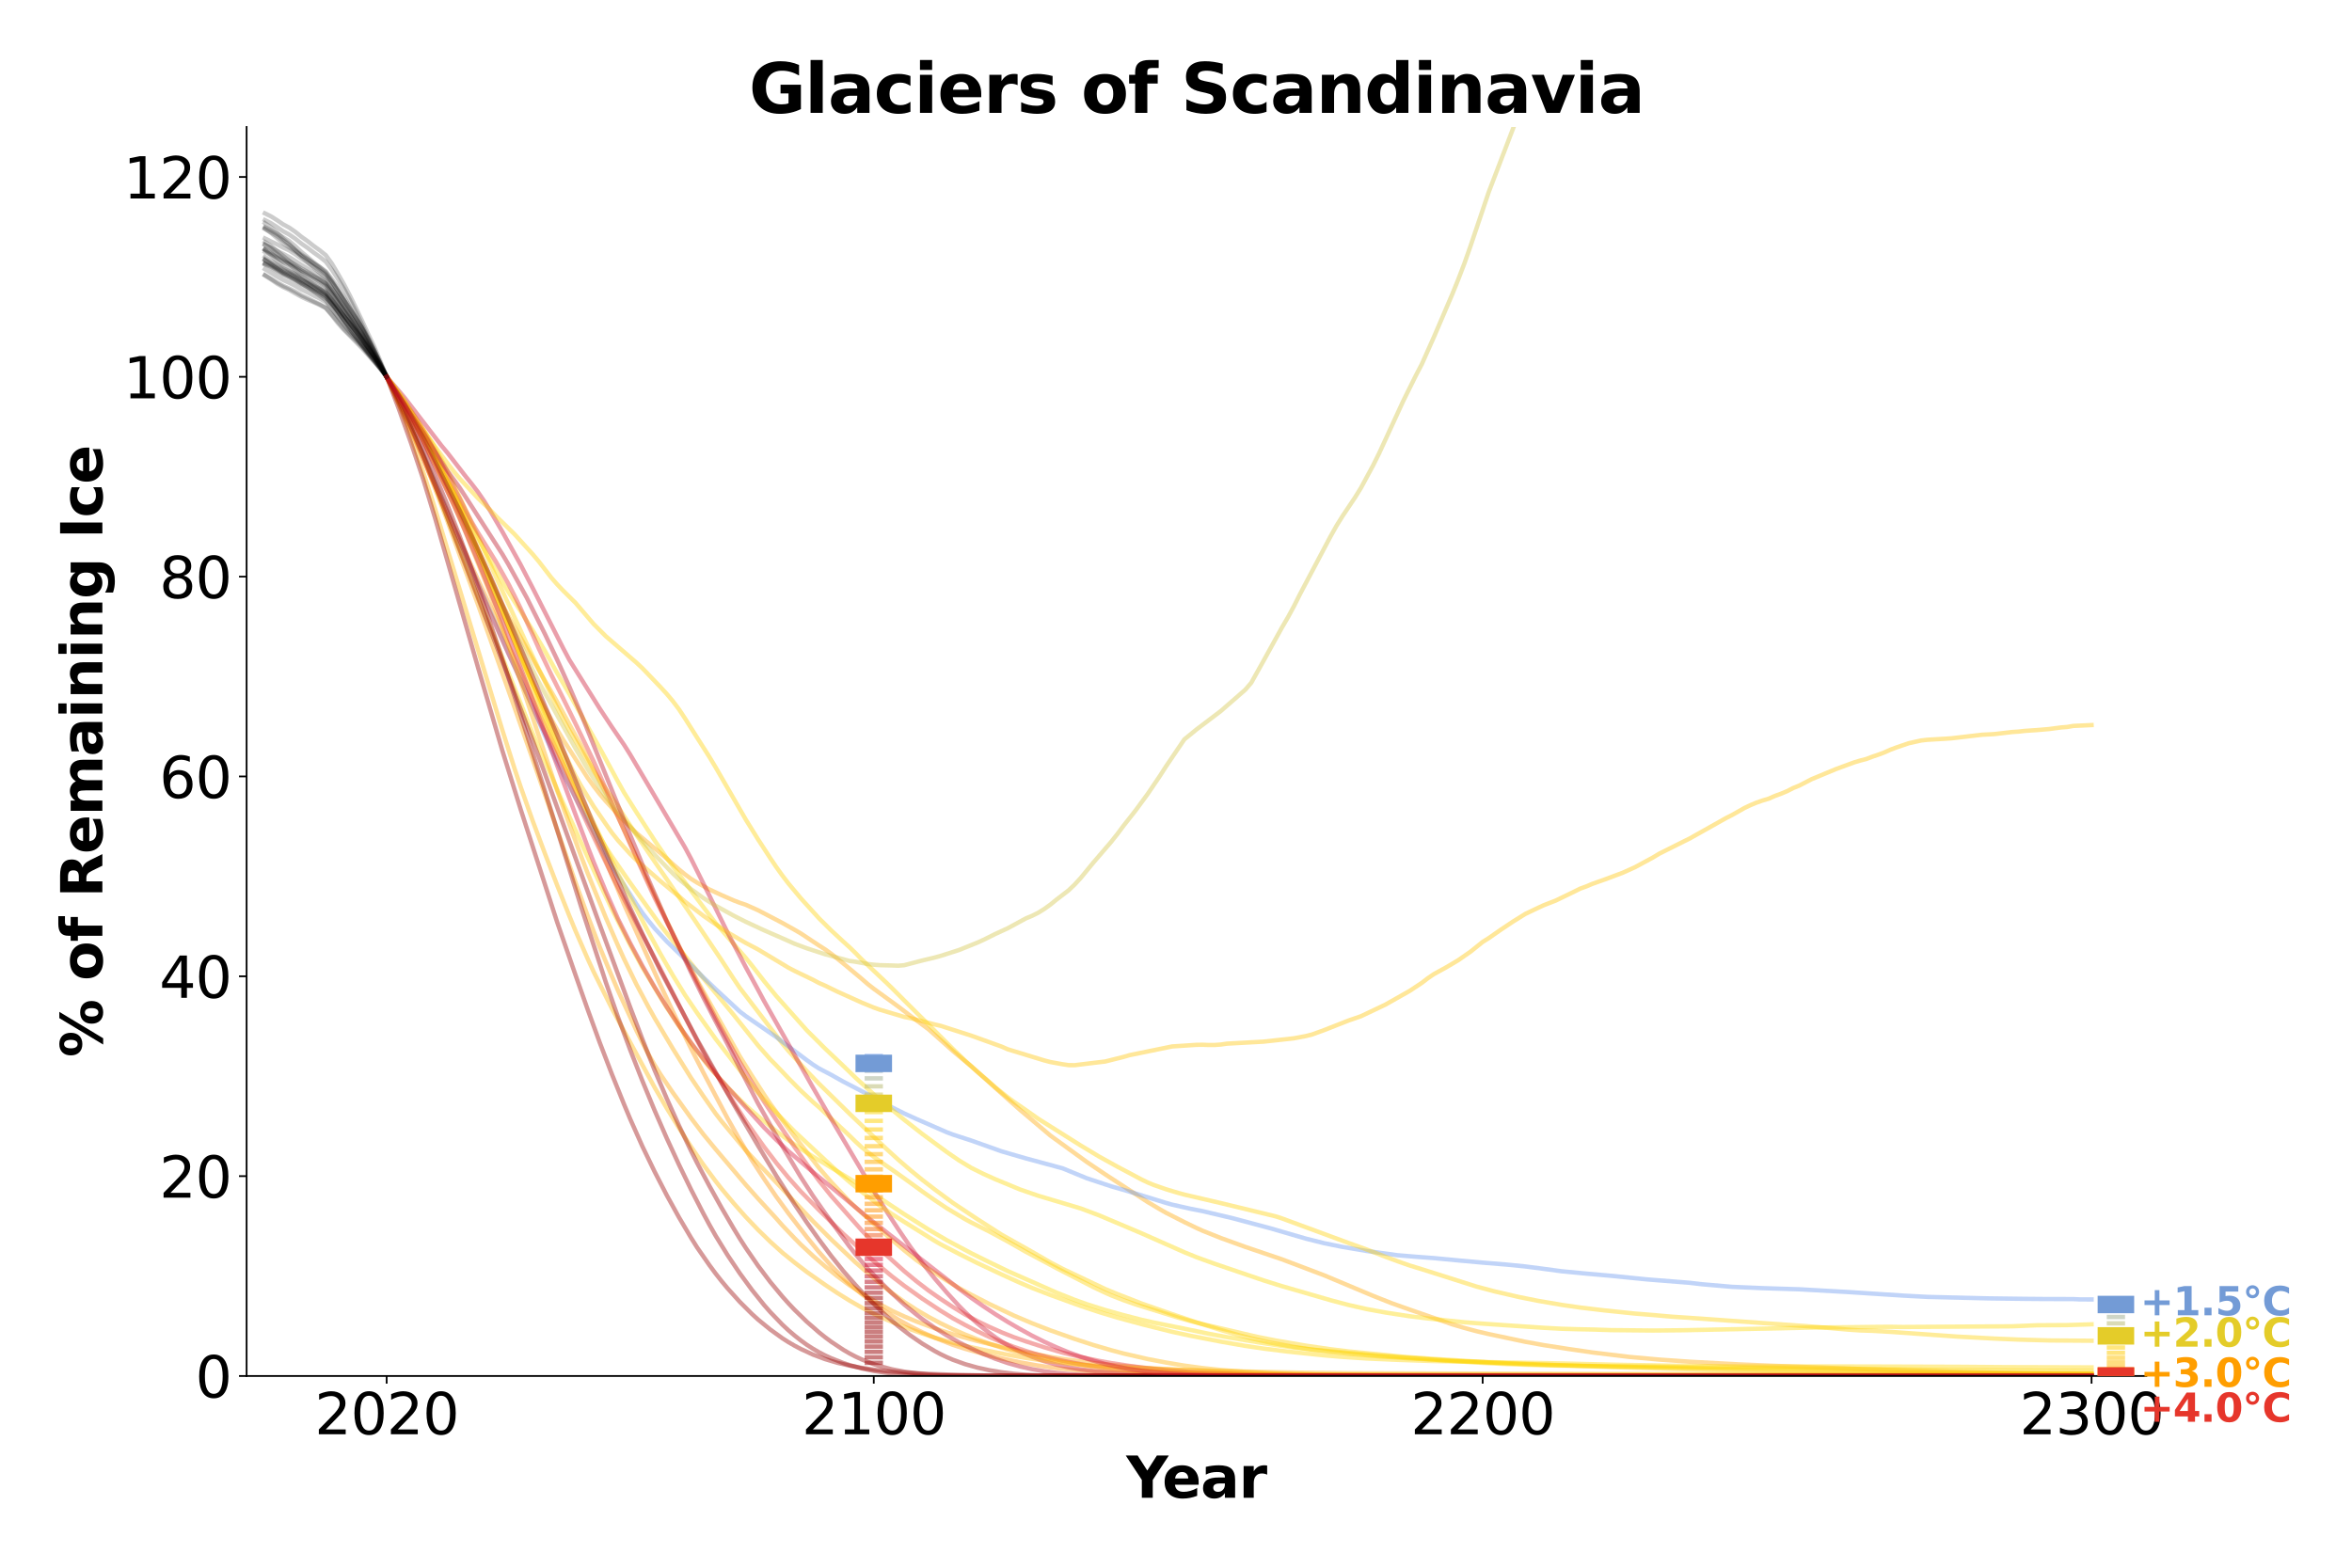 <?xml version="1.0" encoding="utf-8" standalone="no"?>
<!DOCTYPE svg PUBLIC "-//W3C//DTD SVG 1.1//EN"
  "http://www.w3.org/Graphics/SVG/1.1/DTD/svg11.dtd">
<svg xmlns:xlink="http://www.w3.org/1999/xlink" width="1080pt" height="720pt" viewBox="0 0 1080 720" xmlns="http://www.w3.org/2000/svg" version="1.1">
 <defs>
  <style type="text/css">*{stroke-linejoin: round; stroke-linecap: butt}</style>
 </defs>
 <g id="figure_1">
  <g id="patch_1">
   <path d="M 0 720 
L 1080 720 
L 1080 0 
L 0 0 
z
" style="fill: #ffffff"/>
  </g>
  <g id="axes_1">
   <g id="patch_2">
    <path d="M 113.24 631.96 
L 985.573 631.96 
L 985.573 58.32 
L 113.24 58.32 
z
" style="fill: #ffffff"/>
   </g>
   <g id="matplotlib.axis_1">
    <g id="xtick_1">
     <g id="line2d_1">
      <defs>
       <path id="mff1106fd69" d="M 0 0 
L 0 3.5 
" style="stroke: #000000; stroke-width: 0.8"/>
      </defs>
      <g>
       <use xlink:href="#mff1106fd69" x="177.547" y="631.96" style="stroke: #000000; stroke-width: 0.8"/>
      </g>
     </g>
     <g id="text_1">
      <!-- 2020 -->
      <g transform="translate(144.462 658.716) scale(0.26 -0.26)">
       <defs>
        <path id="DejaVuSans-32" d="M 1228 531 
L 3431 531 
L 3431 0 
L 469 0 
L 469 531 
Q 828 903 1448 1529 
Q 2069 2156 2228 2338 
Q 2531 2678 2651 2914 
Q 2772 3150 2772 3378 
Q 2772 3750 2511 3984 
Q 2250 4219 1831 4219 
Q 1534 4219 1204 4116 
Q 875 4013 500 3803 
L 500 4441 
Q 881 4594 1212 4672 
Q 1544 4750 1819 4750 
Q 2544 4750 2975 4387 
Q 3406 4025 3406 3419 
Q 3406 3131 3298 2873 
Q 3191 2616 2906 2266 
Q 2828 2175 2409 1742 
Q 1991 1309 1228 531 
z
" transform="scale(0.016)"/>
        <path id="DejaVuSans-30" d="M 2034 4250 
Q 1547 4250 1301 3770 
Q 1056 3291 1056 2328 
Q 1056 1369 1301 889 
Q 1547 409 2034 409 
Q 2525 409 2770 889 
Q 3016 1369 3016 2328 
Q 3016 3291 2770 3770 
Q 2525 4250 2034 4250 
z
M 2034 4750 
Q 2819 4750 3233 4129 
Q 3647 3509 3647 2328 
Q 3647 1150 3233 529 
Q 2819 -91 2034 -91 
Q 1250 -91 836 529 
Q 422 1150 422 2328 
Q 422 3509 836 4129 
Q 1250 4750 2034 4750 
z
" transform="scale(0.016)"/>
       </defs>
       <use xlink:href="#DejaVuSans-32"/>
       <use xlink:href="#DejaVuSans-30" x="63.623"/>
       <use xlink:href="#DejaVuSans-32" x="127.246"/>
       <use xlink:href="#DejaVuSans-30" x="190.869"/>
      </g>
     </g>
    </g>
    <g id="xtick_2">
     <g id="line2d_2">
      <g>
       <use xlink:href="#mff1106fd69" x="401.222" y="631.96" style="stroke: #000000; stroke-width: 0.8"/>
      </g>
     </g>
     <g id="text_2">
      <!-- 2100 -->
      <g transform="translate(368.137 658.716) scale(0.26 -0.26)">
       <defs>
        <path id="DejaVuSans-31" d="M 794 531 
L 1825 531 
L 1825 4091 
L 703 3866 
L 703 4441 
L 1819 4666 
L 2450 4666 
L 2450 531 
L 3481 531 
L 3481 0 
L 794 0 
L 794 531 
z
" transform="scale(0.016)"/>
       </defs>
       <use xlink:href="#DejaVuSans-32"/>
       <use xlink:href="#DejaVuSans-31" x="63.623"/>
       <use xlink:href="#DejaVuSans-30" x="127.246"/>
       <use xlink:href="#DejaVuSans-30" x="190.869"/>
      </g>
     </g>
    </g>
    <g id="xtick_3">
     <g id="line2d_3">
      <g>
       <use xlink:href="#mff1106fd69" x="680.815" y="631.96" style="stroke: #000000; stroke-width: 0.8"/>
      </g>
     </g>
     <g id="text_3">
      <!-- 2200 -->
      <g transform="translate(647.73 658.716) scale(0.26 -0.26)">
       <use xlink:href="#DejaVuSans-32"/>
       <use xlink:href="#DejaVuSans-32" x="63.623"/>
       <use xlink:href="#DejaVuSans-30" x="127.246"/>
       <use xlink:href="#DejaVuSans-30" x="190.869"/>
      </g>
     </g>
    </g>
    <g id="xtick_4">
     <g id="line2d_4">
      <g>
       <use xlink:href="#mff1106fd69" x="960.409" y="631.96" style="stroke: #000000; stroke-width: 0.8"/>
      </g>
     </g>
     <g id="text_4">
      <!-- 2300 -->
      <g transform="translate(927.324 658.716) scale(0.26 -0.26)">
       <defs>
        <path id="DejaVuSans-33" d="M 2597 2516 
Q 3050 2419 3304 2112 
Q 3559 1806 3559 1356 
Q 3559 666 3084 287 
Q 2609 -91 1734 -91 
Q 1441 -91 1130 -33 
Q 819 25 488 141 
L 488 750 
Q 750 597 1062 519 
Q 1375 441 1716 441 
Q 2309 441 2620 675 
Q 2931 909 2931 1356 
Q 2931 1769 2642 2001 
Q 2353 2234 1838 2234 
L 1294 2234 
L 1294 2753 
L 1863 2753 
Q 2328 2753 2575 2939 
Q 2822 3125 2822 3475 
Q 2822 3834 2567 4026 
Q 2313 4219 1838 4219 
Q 1578 4219 1281 4162 
Q 984 4106 628 3988 
L 628 4550 
Q 988 4650 1302 4700 
Q 1616 4750 1894 4750 
Q 2613 4750 3031 4423 
Q 3450 4097 3450 3541 
Q 3450 3153 3228 2886 
Q 3006 2619 2597 2516 
z
" transform="scale(0.016)"/>
       </defs>
       <use xlink:href="#DejaVuSans-32"/>
       <use xlink:href="#DejaVuSans-33" x="63.623"/>
       <use xlink:href="#DejaVuSans-30" x="127.246"/>
       <use xlink:href="#DejaVuSans-30" x="190.869"/>
      </g>
     </g>
    </g>
    <g id="text_5">
     <!-- Year -->
     <g transform="translate(517.179 687.879) scale(0.26 -0.26)">
      <defs>
       <path id="DejaVuSans-Bold-59" d="M -63 4666 
L 1253 4666 
L 2316 3003 
L 3378 4666 
L 4697 4666 
L 2919 1966 
L 2919 0 
L 1716 0 
L 1716 1966 
L -63 4666 
z
" transform="scale(0.016)"/>
       <path id="DejaVuSans-Bold-65" d="M 4031 1759 
L 4031 1441 
L 1416 1441 
Q 1456 1047 1700 850 
Q 1944 653 2381 653 
Q 2734 653 3104 758 
Q 3475 863 3866 1075 
L 3866 213 
Q 3469 63 3072 -14 
Q 2675 -91 2278 -91 
Q 1328 -91 801 392 
Q 275 875 275 1747 
Q 275 2603 792 3093 
Q 1309 3584 2216 3584 
Q 3041 3584 3536 3087 
Q 4031 2591 4031 1759 
z
M 2881 2131 
Q 2881 2450 2695 2645 
Q 2509 2841 2209 2841 
Q 1884 2841 1681 2658 
Q 1478 2475 1428 2131 
L 2881 2131 
z
" transform="scale(0.016)"/>
       <path id="DejaVuSans-Bold-61" d="M 2106 1575 
Q 1756 1575 1579 1456 
Q 1403 1338 1403 1106 
Q 1403 894 1545 773 
Q 1688 653 1941 653 
Q 2256 653 2472 879 
Q 2688 1106 2688 1447 
L 2688 1575 
L 2106 1575 
z
M 3816 1997 
L 3816 0 
L 2688 0 
L 2688 519 
Q 2463 200 2181 54 
Q 1900 -91 1497 -91 
Q 953 -91 614 226 
Q 275 544 275 1050 
Q 275 1666 698 1953 
Q 1122 2241 2028 2241 
L 2688 2241 
L 2688 2328 
Q 2688 2594 2478 2717 
Q 2269 2841 1825 2841 
Q 1466 2841 1156 2769 
Q 847 2697 581 2553 
L 581 3406 
Q 941 3494 1303 3539 
Q 1666 3584 2028 3584 
Q 2975 3584 3395 3211 
Q 3816 2838 3816 1997 
z
" transform="scale(0.016)"/>
       <path id="DejaVuSans-Bold-72" d="M 3138 2547 
Q 2991 2616 2845 2648 
Q 2700 2681 2553 2681 
Q 2122 2681 1889 2404 
Q 1656 2128 1656 1613 
L 1656 0 
L 538 0 
L 538 3500 
L 1656 3500 
L 1656 2925 
Q 1872 3269 2151 3426 
Q 2431 3584 2822 3584 
Q 2878 3584 2943 3579 
Q 3009 3575 3134 3559 
L 3138 2547 
z
" transform="scale(0.016)"/>
      </defs>
      <use xlink:href="#DejaVuSans-Bold-59"/>
      <use xlink:href="#DejaVuSans-Bold-65" x="63.287"/>
      <use xlink:href="#DejaVuSans-Bold-61" x="131.109"/>
      <use xlink:href="#DejaVuSans-Bold-72" x="198.59"/>
     </g>
    </g>
   </g>
   <g id="matplotlib.axis_2">
    <g id="ytick_1">
     <g id="line2d_5">
      <defs>
       <path id="m9056adfba2" d="M 0 0 
L -3.5 0 
" style="stroke: #000000; stroke-width: 0.8"/>
      </defs>
      <g>
       <use xlink:href="#m9056adfba2" x="113.24" y="631.96" style="stroke: #000000; stroke-width: 0.8"/>
      </g>
     </g>
     <g id="text_6">
      <!-- 0 -->
      <g transform="translate(89.698 641.838) scale(0.26 -0.26)">
       <use xlink:href="#DejaVuSans-30"/>
      </g>
     </g>
    </g>
    <g id="ytick_2">
     <g id="line2d_6">
      <g>
       <use xlink:href="#m9056adfba2" x="113.24" y="540.178" style="stroke: #000000; stroke-width: 0.8"/>
      </g>
     </g>
     <g id="text_7">
      <!-- 20 -->
      <g transform="translate(73.155 550.056) scale(0.26 -0.26)">
       <use xlink:href="#DejaVuSans-32"/>
       <use xlink:href="#DejaVuSans-30" x="63.623"/>
      </g>
     </g>
    </g>
    <g id="ytick_3">
     <g id="line2d_7">
      <g>
       <use xlink:href="#m9056adfba2" x="113.24" y="448.395" style="stroke: #000000; stroke-width: 0.8"/>
      </g>
     </g>
     <g id="text_8">
      <!-- 40 -->
      <g transform="translate(73.155 458.273) scale(0.26 -0.26)">
       <defs>
        <path id="DejaVuSans-34" d="M 2419 4116 
L 825 1625 
L 2419 1625 
L 2419 4116 
z
M 2253 4666 
L 3047 4666 
L 3047 1625 
L 3713 1625 
L 3713 1100 
L 3047 1100 
L 3047 0 
L 2419 0 
L 2419 1100 
L 313 1100 
L 313 1709 
L 2253 4666 
z
" transform="scale(0.016)"/>
       </defs>
       <use xlink:href="#DejaVuSans-34"/>
       <use xlink:href="#DejaVuSans-30" x="63.623"/>
      </g>
     </g>
    </g>
    <g id="ytick_4">
     <g id="line2d_8">
      <g>
       <use xlink:href="#m9056adfba2" x="113.24" y="356.613" style="stroke: #000000; stroke-width: 0.8"/>
      </g>
     </g>
     <g id="text_9">
      <!-- 60 -->
      <g transform="translate(73.155 366.491) scale(0.26 -0.26)">
       <defs>
        <path id="DejaVuSans-36" d="M 2113 2584 
Q 1688 2584 1439 2293 
Q 1191 2003 1191 1497 
Q 1191 994 1439 701 
Q 1688 409 2113 409 
Q 2538 409 2786 701 
Q 3034 994 3034 1497 
Q 3034 2003 2786 2293 
Q 2538 2584 2113 2584 
z
M 3366 4563 
L 3366 3988 
Q 3128 4100 2886 4159 
Q 2644 4219 2406 4219 
Q 1781 4219 1451 3797 
Q 1122 3375 1075 2522 
Q 1259 2794 1537 2939 
Q 1816 3084 2150 3084 
Q 2853 3084 3261 2657 
Q 3669 2231 3669 1497 
Q 3669 778 3244 343 
Q 2819 -91 2113 -91 
Q 1303 -91 875 529 
Q 447 1150 447 2328 
Q 447 3434 972 4092 
Q 1497 4750 2381 4750 
Q 2619 4750 2861 4703 
Q 3103 4656 3366 4563 
z
" transform="scale(0.016)"/>
       </defs>
       <use xlink:href="#DejaVuSans-36"/>
       <use xlink:href="#DejaVuSans-30" x="63.623"/>
      </g>
     </g>
    </g>
    <g id="ytick_5">
     <g id="line2d_9">
      <g>
       <use xlink:href="#m9056adfba2" x="113.24" y="264.83" style="stroke: #000000; stroke-width: 0.8"/>
      </g>
     </g>
     <g id="text_10">
      <!-- 80 -->
      <g transform="translate(73.155 274.708) scale(0.26 -0.26)">
       <defs>
        <path id="DejaVuSans-38" d="M 2034 2216 
Q 1584 2216 1326 1975 
Q 1069 1734 1069 1313 
Q 1069 891 1326 650 
Q 1584 409 2034 409 
Q 2484 409 2743 651 
Q 3003 894 3003 1313 
Q 3003 1734 2745 1975 
Q 2488 2216 2034 2216 
z
M 1403 2484 
Q 997 2584 770 2862 
Q 544 3141 544 3541 
Q 544 4100 942 4425 
Q 1341 4750 2034 4750 
Q 2731 4750 3128 4425 
Q 3525 4100 3525 3541 
Q 3525 3141 3298 2862 
Q 3072 2584 2669 2484 
Q 3125 2378 3379 2068 
Q 3634 1759 3634 1313 
Q 3634 634 3220 271 
Q 2806 -91 2034 -91 
Q 1263 -91 848 271 
Q 434 634 434 1313 
Q 434 1759 690 2068 
Q 947 2378 1403 2484 
z
M 1172 3481 
Q 1172 3119 1398 2916 
Q 1625 2713 2034 2713 
Q 2441 2713 2670 2916 
Q 2900 3119 2900 3481 
Q 2900 3844 2670 4047 
Q 2441 4250 2034 4250 
Q 1625 4250 1398 4047 
Q 1172 3844 1172 3481 
z
" transform="scale(0.016)"/>
       </defs>
       <use xlink:href="#DejaVuSans-38"/>
       <use xlink:href="#DejaVuSans-30" x="63.623"/>
      </g>
     </g>
    </g>
    <g id="ytick_6">
     <g id="line2d_10">
      <g>
       <use xlink:href="#m9056adfba2" x="113.24" y="173.048" style="stroke: #000000; stroke-width: 0.8"/>
      </g>
     </g>
     <g id="text_11">
      <!-- 100 -->
      <g transform="translate(56.612 182.926) scale(0.26 -0.26)">
       <use xlink:href="#DejaVuSans-31"/>
       <use xlink:href="#DejaVuSans-30" x="63.623"/>
       <use xlink:href="#DejaVuSans-30" x="127.246"/>
      </g>
     </g>
    </g>
    <g id="ytick_7">
     <g id="line2d_11">
      <g>
       <use xlink:href="#m9056adfba2" x="113.24" y="81.266" style="stroke: #000000; stroke-width: 0.8"/>
      </g>
     </g>
     <g id="text_12">
      <!-- 120 -->
      <g transform="translate(56.612 91.144) scale(0.26 -0.26)">
       <use xlink:href="#DejaVuSans-31"/>
       <use xlink:href="#DejaVuSans-32" x="63.623"/>
       <use xlink:href="#DejaVuSans-30" x="127.246"/>
      </g>
     </g>
    </g>
    <g id="text_13">
     <!-- % of Remaining Ice -->
     <g transform="translate(47.002 485.564) rotate(-90) scale(0.26 -0.26)">
      <defs>
       <path id="DejaVuSans-Bold-25" d="M 4959 1925 
Q 4738 1925 4616 1733 
Q 4494 1541 4494 1184 
Q 4494 825 4614 633 
Q 4734 441 4959 441 
Q 5184 441 5303 633 
Q 5422 825 5422 1184 
Q 5422 1541 5301 1733 
Q 5181 1925 4959 1925 
z
M 4959 2450 
Q 5541 2450 5875 2112 
Q 6209 1775 6209 1184 
Q 6209 594 5875 251 
Q 5541 -91 4959 -91 
Q 4378 -91 4042 251 
Q 3706 594 3706 1184 
Q 3706 1772 4042 2111 
Q 4378 2450 4959 2450 
z
M 2094 -91 
L 1403 -91 
L 4319 4750 
L 5013 4750 
L 2094 -91 
z
M 1453 4750 
Q 2034 4750 2367 4411 
Q 2700 4072 2700 3481 
Q 2700 2891 2367 2550 
Q 2034 2209 1453 2209 
Q 872 2209 539 2550 
Q 206 2891 206 3481 
Q 206 4072 539 4411 
Q 872 4750 1453 4750 
z
M 1453 4225 
Q 1228 4225 1106 4031 
Q 984 3838 984 3481 
Q 984 3122 1106 2926 
Q 1228 2731 1453 2731 
Q 1678 2731 1798 2926 
Q 1919 3122 1919 3481 
Q 1919 3838 1797 4031 
Q 1675 4225 1453 4225 
z
" transform="scale(0.016)"/>
       <path id="DejaVuSans-Bold-20" transform="scale(0.016)"/>
       <path id="DejaVuSans-Bold-6f" d="M 2203 2784 
Q 1831 2784 1636 2517 
Q 1441 2250 1441 1747 
Q 1441 1244 1636 976 
Q 1831 709 2203 709 
Q 2569 709 2762 976 
Q 2956 1244 2956 1747 
Q 2956 2250 2762 2517 
Q 2569 2784 2203 2784 
z
M 2203 3584 
Q 3106 3584 3614 3096 
Q 4122 2609 4122 1747 
Q 4122 884 3614 396 
Q 3106 -91 2203 -91 
Q 1297 -91 786 396 
Q 275 884 275 1747 
Q 275 2609 786 3096 
Q 1297 3584 2203 3584 
z
" transform="scale(0.016)"/>
       <path id="DejaVuSans-Bold-66" d="M 2841 4863 
L 2841 4128 
L 2222 4128 
Q 1984 4128 1890 4042 
Q 1797 3956 1797 3744 
L 1797 3500 
L 2753 3500 
L 2753 2700 
L 1797 2700 
L 1797 0 
L 678 0 
L 678 2700 
L 122 2700 
L 122 3500 
L 678 3500 
L 678 3744 
Q 678 4316 997 4589 
Q 1316 4863 1984 4863 
L 2841 4863 
z
" transform="scale(0.016)"/>
       <path id="DejaVuSans-Bold-52" d="M 2297 2597 
Q 2675 2597 2839 2737 
Q 3003 2878 3003 3200 
Q 3003 3519 2839 3656 
Q 2675 3794 2297 3794 
L 1791 3794 
L 1791 2597 
L 2297 2597 
z
M 1791 1766 
L 1791 0 
L 588 0 
L 588 4666 
L 2425 4666 
Q 3347 4666 3776 4356 
Q 4206 4047 4206 3378 
Q 4206 2916 3982 2619 
Q 3759 2322 3309 2181 
Q 3556 2125 3751 1926 
Q 3947 1728 4147 1325 
L 4800 0 
L 3519 0 
L 2950 1159 
Q 2778 1509 2601 1637 
Q 2425 1766 2131 1766 
L 1791 1766 
z
" transform="scale(0.016)"/>
       <path id="DejaVuSans-Bold-6d" d="M 3781 2919 
Q 3994 3244 4286 3414 
Q 4578 3584 4928 3584 
Q 5531 3584 5847 3212 
Q 6163 2841 6163 2131 
L 6163 0 
L 5038 0 
L 5038 1825 
Q 5041 1866 5042 1909 
Q 5044 1953 5044 2034 
Q 5044 2406 4934 2573 
Q 4825 2741 4581 2741 
Q 4263 2741 4089 2478 
Q 3916 2216 3909 1719 
L 3909 0 
L 2784 0 
L 2784 1825 
Q 2784 2406 2684 2573 
Q 2584 2741 2328 2741 
Q 2006 2741 1831 2477 
Q 1656 2213 1656 1722 
L 1656 0 
L 531 0 
L 531 3500 
L 1656 3500 
L 1656 2988 
Q 1863 3284 2130 3434 
Q 2397 3584 2719 3584 
Q 3081 3584 3359 3409 
Q 3638 3234 3781 2919 
z
" transform="scale(0.016)"/>
       <path id="DejaVuSans-Bold-69" d="M 538 3500 
L 1656 3500 
L 1656 0 
L 538 0 
L 538 3500 
z
M 538 4863 
L 1656 4863 
L 1656 3950 
L 538 3950 
L 538 4863 
z
" transform="scale(0.016)"/>
       <path id="DejaVuSans-Bold-6e" d="M 4056 2131 
L 4056 0 
L 2931 0 
L 2931 347 
L 2931 1631 
Q 2931 2084 2911 2256 
Q 2891 2428 2841 2509 
Q 2775 2619 2662 2680 
Q 2550 2741 2406 2741 
Q 2056 2741 1856 2470 
Q 1656 2200 1656 1722 
L 1656 0 
L 538 0 
L 538 3500 
L 1656 3500 
L 1656 2988 
Q 1909 3294 2193 3439 
Q 2478 3584 2822 3584 
Q 3428 3584 3742 3212 
Q 4056 2841 4056 2131 
z
" transform="scale(0.016)"/>
       <path id="DejaVuSans-Bold-67" d="M 2919 594 
Q 2688 288 2409 144 
Q 2131 0 1766 0 
Q 1125 0 706 504 
Q 288 1009 288 1791 
Q 288 2575 706 3076 
Q 1125 3578 1766 3578 
Q 2131 3578 2409 3434 
Q 2688 3291 2919 2981 
L 2919 3500 
L 4044 3500 
L 4044 353 
Q 4044 -491 3511 -936 
Q 2978 -1381 1966 -1381 
Q 1638 -1381 1331 -1331 
Q 1025 -1281 716 -1178 
L 716 -306 
Q 1009 -475 1290 -558 
Q 1572 -641 1856 -641 
Q 2406 -641 2662 -400 
Q 2919 -159 2919 353 
L 2919 594 
z
M 2181 2772 
Q 1834 2772 1640 2515 
Q 1447 2259 1447 1791 
Q 1447 1309 1634 1061 
Q 1822 813 2181 813 
Q 2531 813 2725 1069 
Q 2919 1325 2919 1791 
Q 2919 2259 2725 2515 
Q 2531 2772 2181 2772 
z
" transform="scale(0.016)"/>
       <path id="DejaVuSans-Bold-49" d="M 588 4666 
L 1791 4666 
L 1791 0 
L 588 0 
L 588 4666 
z
" transform="scale(0.016)"/>
       <path id="DejaVuSans-Bold-63" d="M 3366 3391 
L 3366 2478 
Q 3138 2634 2908 2709 
Q 2678 2784 2431 2784 
Q 1963 2784 1702 2511 
Q 1441 2238 1441 1747 
Q 1441 1256 1702 982 
Q 1963 709 2431 709 
Q 2694 709 2930 787 
Q 3166 866 3366 1019 
L 3366 103 
Q 3103 6 2833 -42 
Q 2563 -91 2291 -91 
Q 1344 -91 809 395 
Q 275 881 275 1747 
Q 275 2613 809 3098 
Q 1344 3584 2291 3584 
Q 2566 3584 2833 3536 
Q 3100 3488 3366 3391 
z
" transform="scale(0.016)"/>
      </defs>
      <use xlink:href="#DejaVuSans-Bold-25"/>
      <use xlink:href="#DejaVuSans-Bold-20" x="100.195"/>
      <use xlink:href="#DejaVuSans-Bold-6f" x="135.01"/>
      <use xlink:href="#DejaVuSans-Bold-66" x="203.711"/>
      <use xlink:href="#DejaVuSans-Bold-20" x="247.217"/>
      <use xlink:href="#DejaVuSans-Bold-52" x="282.031"/>
      <use xlink:href="#DejaVuSans-Bold-65" x="359.033"/>
      <use xlink:href="#DejaVuSans-Bold-6d" x="426.855"/>
      <use xlink:href="#DejaVuSans-Bold-61" x="531.055"/>
      <use xlink:href="#DejaVuSans-Bold-69" x="598.535"/>
      <use xlink:href="#DejaVuSans-Bold-6e" x="632.812"/>
      <use xlink:href="#DejaVuSans-Bold-69" x="704.004"/>
      <use xlink:href="#DejaVuSans-Bold-6e" x="738.281"/>
      <use xlink:href="#DejaVuSans-Bold-67" x="809.473"/>
      <use xlink:href="#DejaVuSans-Bold-20" x="881.055"/>
      <use xlink:href="#DejaVuSans-Bold-49" x="915.869"/>
      <use xlink:href="#DejaVuSans-Bold-63" x="953.076"/>
      <use xlink:href="#DejaVuSans-Bold-65" x="1012.354"/>
     </g>
    </g>
   </g>
   <g id="line2d_12">
    <path d="M 177.547 173.048 
L 188.73 192.284 
L 194.322 202.346 
L 199.914 213.538 
L 202.71 219.219 
L 208.302 230.164 
L 216.69 248.049 
L 222.282 260.457 
L 236.261 294.999 
L 244.649 316.521 
L 250.241 330.784 
L 255.833 344.096 
L 264.221 363.069 
L 267.017 368.929 
L 269.813 374.303 
L 275.404 384.295 
L 278.2 389.055 
L 280.996 393.424 
L 289.384 405.492 
L 303.364 425.072 
L 308.956 432.103 
L 317.343 442.48 
L 320.139 445.96 
L 328.527 455.968 
L 336.915 466.142 
L 348.099 480.17 
L 353.691 486.511 
L 356.487 489.34 
L 362.078 495.231 
L 367.67 500.862 
L 373.262 506.091 
L 376.058 508.498 
L 390.038 521.549 
L 392.834 524.301 
L 395.63 526.861 
L 401.222 531.293 
L 406.814 535.276 
L 412.405 539.168 
L 417.997 543.192 
L 423.589 547.271 
L 429.181 551.186 
L 434.773 554.922 
L 443.161 559.925 
L 445.957 561.447 
L 454.344 565.645 
L 462.732 570.181 
L 471.12 574.96 
L 485.1 582.416 
L 501.875 591.064 
L 507.467 593.693 
L 510.263 594.946 
L 515.855 597.131 
L 521.447 599.092 
L 541.019 605.162 
L 546.61 606.729 
L 552.202 608.129 
L 566.182 611.39 
L 577.366 613.992 
L 585.754 615.65 
L 599.733 618.033 
L 610.917 619.655 
L 619.305 620.677 
L 644.468 623.134 
L 658.448 624.107 
L 686.407 625.847 
L 700.387 626.513 
L 717.163 627.083 
L 739.53 627.609 
L 809.429 628.984 
L 854.164 629.51 
L 893.307 630.162 
L 921.266 630.45 
L 960.409 630.614 
L 960.409 630.614 
" clip-path="url(#p9f93e86998)" style="fill: none; stroke: #ffcf00; stroke-opacity: 0.4; stroke-width: 2; stroke-linecap: square"/>
   </g>
   <g id="line2d_13">
    <path d="M 121.628 114.521 
L 124.424 115.823 
L 127.22 117.477 
L 130.016 118.876 
L 132.812 120.131 
L 135.608 121.583 
L 138.403 123.327 
L 141.199 124.865 
L 143.995 126.526 
L 146.791 128.284 
L 149.587 130.46 
L 152.383 134.047 
L 155.179 137.899 
L 157.975 142.118 
L 160.771 146.389 
L 163.567 150.501 
L 166.363 154.764 
L 169.159 158.964 
L 171.955 163.51 
L 174.751 168.127 
L 177.547 173.048 
" clip-path="url(#p9f93e86998)" style="fill: none; stroke: #000000; stroke-opacity: 0.2; stroke-width: 2; stroke-linecap: square"/>
   </g>
   <g id="line2d_14">
    <path d="M 177.547 173.048 
L 180.343 177.136 
L 185.934 185.74 
L 191.526 195.559 
L 194.322 200.544 
L 205.506 221.643 
L 208.302 227.371 
L 213.894 239.777 
L 219.486 253.426 
L 225.078 267.727 
L 227.873 274.81 
L 236.261 294.916 
L 241.853 307.803 
L 244.649 313.878 
L 247.445 319.682 
L 250.241 325.149 
L 255.833 335.115 
L 258.629 339.803 
L 269.813 357.206 
L 272.608 361.102 
L 275.404 364.705 
L 278.2 367.976 
L 286.588 377.113 
L 292.18 382.543 
L 306.16 394.266 
L 308.956 396.862 
L 311.752 399.297 
L 314.548 401.568 
L 317.343 403.657 
L 320.139 405.403 
L 325.731 408.506 
L 331.323 411.097 
L 336.915 413.551 
L 339.711 414.624 
L 342.507 415.559 
L 348.099 418.059 
L 359.283 423.904 
L 364.874 427.038 
L 367.67 428.668 
L 376.058 434.235 
L 378.854 436.011 
L 381.65 438.005 
L 387.242 442.499 
L 395.63 449.505 
L 398.426 451.937 
L 401.222 454.121 
L 412.405 462.243 
L 417.997 466.522 
L 423.589 470.649 
L 426.385 472.739 
L 431.977 477.713 
L 437.569 482.713 
L 445.957 489.725 
L 454.344 497.2 
L 459.936 502.233 
L 468.324 509.699 
L 482.304 521.529 
L 499.079 533.69 
L 507.467 539.333 
L 527.039 552.09 
L 532.631 555.407 
L 535.427 557.009 
L 543.814 561.267 
L 549.406 563.974 
L 552.202 565.242 
L 560.59 568.595 
L 571.774 572.65 
L 588.549 578.344 
L 608.121 585.756 
L 622.101 591.622 
L 630.489 595.144 
L 638.876 598.469 
L 647.264 601.451 
L 666.836 608.238 
L 672.428 609.894 
L 678.019 611.398 
L 683.611 612.707 
L 700.387 616.25 
L 708.775 617.765 
L 719.959 619.513 
L 731.142 621.138 
L 747.918 623.171 
L 761.898 624.426 
L 775.877 625.401 
L 798.245 626.6 
L 812.225 627.191 
L 856.96 628.849 
L 901.695 630.162 
L 932.45 630.812 
L 949.225 630.969 
L 960.409 631.05 
L 960.409 631.05 
" clip-path="url(#p9f93e86998)" style="fill: none; stroke: #ffa500; stroke-opacity: 0.4; stroke-width: 2; stroke-linecap: square"/>
   </g>
   <g id="line2d_15">
    <path d="M 121.628 119.502 
L 124.424 121.51 
L 127.22 123.4 
L 130.016 125.321 
L 132.812 126.912 
L 135.608 128.373 
L 138.403 130.116 
L 141.199 131.804 
L 143.995 133.823 
L 146.791 135.837 
L 149.587 137.859 
L 152.383 141.751 
L 155.179 145.696 
L 157.975 149.363 
L 160.771 152.723 
L 163.567 155.873 
L 166.363 158.875 
L 169.159 162.13 
L 171.955 165.485 
L 174.751 169.163 
L 177.547 173.048 
" clip-path="url(#p9f93e86998)" style="fill: none; stroke: #000000; stroke-opacity: 0.2; stroke-width: 2; stroke-linecap: square"/>
   </g>
   <g id="line2d_16">
    <path d="M 177.547 173.048 
L 185.934 184.243 
L 197.118 201.383 
L 199.914 206.03 
L 202.71 211.011 
L 205.506 216.451 
L 211.098 228.282 
L 222.282 252.627 
L 227.873 265.364 
L 236.261 283.475 
L 241.853 295.682 
L 255.833 324.904 
L 258.629 330.374 
L 261.425 335.53 
L 272.608 354.111 
L 278.2 362.345 
L 280.996 366.239 
L 283.792 370.372 
L 286.588 374.883 
L 292.18 383.37 
L 303.364 399.747 
L 308.956 407.858 
L 314.548 416.119 
L 320.139 424.335 
L 331.323 440.978 
L 336.915 449.589 
L 339.711 453.732 
L 353.691 472.015 
L 359.283 479.33 
L 362.078 482.683 
L 370.466 491.91 
L 376.058 497.706 
L 390.038 511.444 
L 406.814 527.469 
L 412.405 532.562 
L 417.997 537.391 
L 423.589 541.951 
L 429.181 546.261 
L 437.569 552.468 
L 448.753 559.903 
L 459.936 567.068 
L 465.528 570.205 
L 473.916 574.929 
L 482.304 579.786 
L 487.896 582.711 
L 507.467 592.007 
L 513.059 594.315 
L 524.243 598.686 
L 538.223 603.556 
L 549.406 607.341 
L 560.59 610.857 
L 568.978 613.251 
L 574.57 614.665 
L 582.958 616.552 
L 594.141 618.587 
L 602.529 619.856 
L 610.917 620.887 
L 619.305 621.737 
L 633.284 622.943 
L 647.264 623.861 
L 664.04 624.8 
L 686.407 625.855 
L 739.53 627.863 
L 784.265 629.123 
L 837.388 630.079 
L 873.735 630.544 
L 924.062 630.892 
L 960.409 631.021 
L 960.409 631.021 
" clip-path="url(#p9f93e86998)" style="fill: none; stroke: #ffd100; stroke-opacity: 0.4; stroke-width: 2; stroke-linecap: square"/>
   </g>
   <g id="line2d_17">
    <path d="M 121.628 114.72 
L 124.424 117.311 
L 127.22 119.925 
L 130.016 122.112 
L 132.812 124.023 
L 135.608 126.01 
L 138.403 128.16 
L 141.199 130.085 
L 143.995 132.057 
L 146.791 133.907 
L 149.587 135.71 
L 152.383 139.59 
L 155.179 143.363 
L 157.975 147.245 
L 160.771 151.25 
L 163.567 155.1 
L 166.363 158.736 
L 169.159 162.143 
L 171.955 165.414 
L 174.751 169.164 
L 177.547 173.048 
" clip-path="url(#p9f93e86998)" style="fill: none; stroke: #000000; stroke-opacity: 0.2; stroke-width: 2; stroke-linecap: square"/>
   </g>
   <g id="line2d_18">
    <path d="M 177.547 173.048 
L 183.138 184.408 
L 188.73 196.567 
L 194.322 210.078 
L 202.71 232.093 
L 205.506 239.476 
L 211.098 254.967 
L 219.486 277.694 
L 230.669 309.236 
L 236.261 324.965 
L 244.649 348.886 
L 264.221 405.175 
L 269.813 420.51 
L 275.404 435.036 
L 280.996 448.465 
L 283.792 454.984 
L 289.384 467.126 
L 292.18 473.197 
L 294.976 478.85 
L 297.772 484.196 
L 300.568 489.079 
L 303.364 493.56 
L 308.956 501.813 
L 317.343 513.528 
L 322.935 520.907 
L 328.527 527.716 
L 342.507 544.206 
L 348.099 550.502 
L 356.487 559.645 
L 359.283 562.83 
L 364.874 568.704 
L 367.67 571.539 
L 373.262 576.745 
L 378.854 581.585 
L 384.446 586.122 
L 390.038 590.257 
L 395.63 593.941 
L 404.018 599.006 
L 409.609 602.013 
L 415.201 604.599 
L 420.793 606.935 
L 429.181 610.052 
L 434.773 611.946 
L 440.365 613.597 
L 448.753 615.895 
L 459.936 618.635 
L 471.12 621.059 
L 482.304 623.212 
L 490.692 624.513 
L 501.875 625.983 
L 510.263 626.867 
L 524.243 628.091 
L 538.223 628.968 
L 557.794 629.92 
L 577.366 630.68 
L 594.141 631.146 
L 613.713 631.447 
L 638.876 631.598 
L 708.775 631.694 
L 887.715 631.721 
L 960.409 631.722 
L 960.409 631.722 
" clip-path="url(#p9f93e86998)" style="fill: none; stroke: #ffa200; stroke-opacity: 0.4; stroke-width: 2; stroke-linecap: square"/>
   </g>
   <g id="line2d_19">
    <path d="M 121.628 104.948 
L 124.424 107.01 
L 127.22 109.329 
L 130.016 111.718 
L 132.812 113.652 
L 135.608 115.531 
L 138.403 117.452 
L 141.199 119.226 
L 143.995 120.934 
L 146.791 122.63 
L 149.587 124.605 
L 152.383 128.149 
L 155.179 131.975 
L 157.975 136.526 
L 160.771 141.308 
L 163.567 146.148 
L 166.363 150.97 
L 169.159 156.179 
L 171.955 161.916 
L 174.751 167.342 
L 177.547 173.048 
" clip-path="url(#p9f93e86998)" style="fill: none; stroke: #000000; stroke-opacity: 0.2; stroke-width: 2; stroke-linecap: square"/>
   </g>
   <g id="line2d_20">
    <path d="M 177.547 173.048 
L 183.138 181.438 
L 185.934 185.871 
L 188.73 190.543 
L 194.322 200.524 
L 197.118 205.801 
L 208.302 228.88 
L 213.894 241.218 
L 227.873 271.851 
L 230.669 277.588 
L 233.465 282.845 
L 247.445 307.807 
L 255.833 322.336 
L 264.221 337.773 
L 267.017 342.737 
L 283.792 375.216 
L 292.18 393.392 
L 303.364 417.067 
L 311.752 434.506 
L 320.139 450.266 
L 339.711 485.141 
L 345.303 494.105 
L 350.895 502.766 
L 353.691 506.93 
L 359.283 514.559 
L 364.874 521.956 
L 376.058 536.371 
L 381.65 542.852 
L 390.038 551.76 
L 392.834 554.478 
L 406.814 567.076 
L 415.201 574.25 
L 420.793 578.718 
L 426.385 582.728 
L 434.773 588.179 
L 440.365 591.584 
L 445.957 594.614 
L 454.344 598.918 
L 465.528 604.186 
L 473.916 607.739 
L 482.304 611.004 
L 493.488 614.942 
L 501.875 617.672 
L 510.263 620.125 
L 515.855 621.609 
L 527.039 624.178 
L 535.427 625.781 
L 543.814 627.185 
L 552.202 628.316 
L 560.59 629.196 
L 571.774 630.072 
L 582.958 630.672 
L 594.141 631.057 
L 610.917 631.375 
L 641.672 631.564 
L 694.795 631.654 
L 946.43 631.741 
L 960.409 631.741 
L 960.409 631.741 
" clip-path="url(#p9f93e86998)" style="fill: none; stroke: #ffb100; stroke-opacity: 0.4; stroke-width: 2; stroke-linecap: square"/>
   </g>
   <g id="line2d_21">
    <path d="M 121.628 126.565 
L 124.424 128.335 
L 127.22 130.262 
L 130.016 131.833 
L 132.812 133.142 
L 135.608 134.763 
L 138.403 136.302 
L 141.199 137.624 
L 143.995 138.794 
L 146.791 140.049 
L 149.587 141.486 
L 152.383 144.861 
L 155.179 148.421 
L 157.975 151.574 
L 160.771 154.354 
L 163.567 157.217 
L 166.363 160.143 
L 169.159 163.207 
L 171.955 166.313 
L 174.751 169.359 
L 177.547 173.048 
" clip-path="url(#p9f93e86998)" style="fill: none; stroke: #000000; stroke-opacity: 0.2; stroke-width: 2; stroke-linecap: square"/>
   </g>
   <g id="line2d_22">
    <path d="M 177.547 173.048 
L 188.73 196.281 
L 191.526 202.266 
L 194.322 208.592 
L 199.914 221.957 
L 211.098 247.988 
L 216.69 260.223 
L 236.261 302.289 
L 247.445 327.237 
L 261.425 356.882 
L 267.017 369.163 
L 283.792 408.673 
L 286.588 415.434 
L 297.772 440.35 
L 303.364 452.635 
L 308.956 464.528 
L 317.343 481.667 
L 322.935 492.534 
L 334.119 513.693 
L 339.711 523.579 
L 345.303 532.9 
L 350.895 541.477 
L 356.487 549.654 
L 362.078 557.302 
L 370.466 568.137 
L 376.058 575.026 
L 381.65 581.308 
L 387.242 586.937 
L 390.038 589.566 
L 395.63 594.294 
L 401.222 598.57 
L 406.814 602.498 
L 412.405 606.009 
L 417.997 609.142 
L 423.589 611.92 
L 429.181 614.384 
L 437.569 617.664 
L 443.161 619.472 
L 451.549 621.817 
L 459.936 623.923 
L 468.324 625.68 
L 476.712 627.166 
L 485.1 628.348 
L 493.488 629.239 
L 501.875 629.933 
L 513.059 630.579 
L 524.243 631.002 
L 538.223 631.322 
L 560.59 631.547 
L 594.141 631.633 
L 960.409 631.802 
L 960.409 631.802 
" clip-path="url(#p9f93e86998)" style="fill: none; stroke: #ff9300; stroke-opacity: 0.4; stroke-width: 2; stroke-linecap: square"/>
   </g>
   <g id="line2d_23">
    <path d="M 121.628 112.473 
L 124.424 113.702 
L 127.22 115.248 
L 130.016 116.591 
L 132.812 118.115 
L 135.608 119.847 
L 138.403 121.683 
L 141.199 123.316 
L 143.995 125.144 
L 146.791 127.059 
L 149.587 129.061 
L 152.383 132.615 
L 155.179 136.163 
L 157.975 140.227 
L 160.771 144.411 
L 163.567 148.592 
L 166.363 152.812 
L 169.159 157.587 
L 171.955 162.517 
L 174.751 167.552 
L 177.547 173.048 
" clip-path="url(#p9f93e86998)" style="fill: none; stroke: #000000; stroke-opacity: 0.2; stroke-width: 2; stroke-linecap: square"/>
   </g>
   <g id="line2d_24">
    <path d="M 177.547 173.048 
L 183.138 185.088 
L 191.526 202.541 
L 194.322 208.773 
L 197.118 215.439 
L 202.71 228.352 
L 205.506 235.004 
L 208.302 242.112 
L 216.69 261.574 
L 233.465 300.113 
L 239.057 312.313 
L 250.241 337.896 
L 255.833 350.067 
L 258.629 355.775 
L 267.017 371.702 
L 278.2 392.769 
L 280.996 397.696 
L 292.18 415.149 
L 294.976 419.293 
L 297.772 422.913 
L 300.568 426.339 
L 306.16 432.379 
L 311.752 437.804 
L 317.343 443.212 
L 322.935 448.857 
L 328.527 454.214 
L 339.711 464.573 
L 342.507 466.709 
L 356.487 476.33 
L 362.078 480.613 
L 370.466 486.89 
L 373.262 488.897 
L 376.058 490.703 
L 381.65 493.637 
L 387.242 496.772 
L 401.222 504.024 
L 409.609 508.581 
L 415.201 511.37 
L 420.793 513.914 
L 434.773 520.029 
L 437.569 521.081 
L 445.957 523.81 
L 459.936 528.791 
L 471.12 532.033 
L 487.896 536.576 
L 499.079 541.164 
L 507.467 543.934 
L 510.263 544.853 
L 518.651 547.292 
L 535.427 552.469 
L 538.223 553.255 
L 546.61 555.15 
L 552.202 556.241 
L 566.182 559.541 
L 574.57 561.777 
L 582.958 564.017 
L 599.733 568.899 
L 608.121 570.994 
L 616.509 572.686 
L 627.693 574.567 
L 641.672 576.489 
L 650.06 577.189 
L 658.448 577.819 
L 669.632 578.878 
L 680.815 579.89 
L 691.999 580.814 
L 700.387 581.652 
L 708.775 582.736 
L 717.163 583.871 
L 728.346 584.935 
L 739.53 585.922 
L 756.306 587.601 
L 775.877 589.158 
L 781.469 589.815 
L 795.449 591.022 
L 809.429 591.615 
L 826.204 592.141 
L 848.572 593.398 
L 873.735 595.033 
L 884.919 595.628 
L 912.878 596.309 
L 929.654 596.528 
L 938.042 596.6 
L 952.021 596.638 
L 954.817 596.773 
L 960.409 596.796 
L 960.409 596.796 
" clip-path="url(#p9f93e86998)" style="fill: none; stroke: #6495ed; stroke-opacity: 0.4; stroke-width: 2; stroke-linecap: square"/>
   </g>
   <g id="line2d_25">
    <path d="M 121.628 105.147 
L 124.424 106.671 
L 127.22 108.396 
L 130.016 110.48 
L 132.812 112.658 
L 135.608 114.841 
L 138.403 116.936 
L 141.199 118.762 
L 143.995 121.056 
L 146.791 123.32 
L 149.587 125.734 
L 152.383 129.338 
L 155.179 133.632 
L 157.975 138.071 
L 160.771 142.701 
L 163.567 147.157 
L 166.363 151.579 
L 169.159 156.691 
L 171.955 161.738 
L 174.751 167.064 
L 177.547 173.048 
" clip-path="url(#p9f93e86998)" style="fill: none; stroke: #000000; stroke-opacity: 0.2; stroke-width: 2; stroke-linecap: square"/>
   </g>
   <g id="line2d_26">
    <path d="M 177.547 173.048 
L 183.138 182.695 
L 185.934 187.489 
L 191.526 196.242 
L 194.322 200.617 
L 197.118 205.269 
L 199.914 210.334 
L 205.506 220.884 
L 213.894 236.271 
L 219.486 247.201 
L 230.669 267.254 
L 233.465 271.909 
L 244.649 289.542 
L 250.241 299.025 
L 255.833 309.1 
L 261.425 318.686 
L 275.404 343.58 
L 283.792 359.042 
L 286.588 364.048 
L 292.18 372.956 
L 300.568 385.963 
L 306.16 394.173 
L 314.548 405.254 
L 317.343 409.103 
L 322.935 416.554 
L 328.527 423.876 
L 342.507 440.021 
L 345.303 443.464 
L 350.895 450.67 
L 356.487 457.481 
L 370.466 473.199 
L 378.854 481.566 
L 387.242 489.55 
L 392.834 494.964 
L 401.222 502.603 
L 406.814 507.375 
L 415.201 514.298 
L 423.589 520.866 
L 434.773 529.107 
L 440.365 532.951 
L 445.957 536.351 
L 451.549 539.125 
L 457.14 541.64 
L 468.324 546.274 
L 476.712 549.172 
L 496.284 555.016 
L 504.671 558.176 
L 524.243 566.452 
L 543.814 575.121 
L 549.406 577.397 
L 557.794 580.441 
L 580.162 588.045 
L 588.549 590.666 
L 610.917 597.144 
L 619.305 599.362 
L 627.693 601.248 
L 636.08 602.793 
L 647.264 604.516 
L 655.652 605.534 
L 672.428 607.288 
L 680.815 607.915 
L 694.795 608.886 
L 708.775 609.821 
L 717.163 610.273 
L 725.55 610.508 
L 731.142 610.612 
L 739.53 610.886 
L 759.102 611.079 
L 773.081 610.946 
L 817.816 610.044 
L 831.796 609.725 
L 851.368 609.532 
L 862.551 609.397 
L 868.143 609.372 
L 873.735 609.452 
L 924.062 609.134 
L 935.246 608.663 
L 949.225 608.579 
L 960.409 608.223 
L 960.409 608.223 
" clip-path="url(#p9f93e86998)" style="fill: none; stroke: #fed701; stroke-opacity: 0.4; stroke-width: 2; stroke-linecap: square"/>
   </g>
   <g id="line2d_27">
    <path d="M 121.628 112.289 
L 124.424 114.161 
L 127.22 116.577 
L 130.016 118.806 
L 132.812 121.369 
L 135.608 123.902 
L 138.403 126.435 
L 141.199 128.534 
L 143.995 130.374 
L 146.791 131.981 
L 149.587 133.641 
L 152.383 137.305 
L 155.179 141.231 
L 157.975 145.12 
L 160.771 148.774 
L 163.567 152.291 
L 166.363 156.016 
L 169.159 159.89 
L 171.955 163.825 
L 174.751 168.223 
L 177.547 173.048 
" clip-path="url(#p9f93e86998)" style="fill: none; stroke: #000000; stroke-opacity: 0.2; stroke-width: 2; stroke-linecap: square"/>
   </g>
   <g id="line2d_28">
    <path d="M 177.547 173.048 
L 183.138 184.428 
L 185.934 190.225 
L 188.73 196.568 
L 199.914 223.596 
L 205.506 238.132 
L 213.894 259.033 
L 219.486 273.751 
L 241.853 329.991 
L 244.649 337.001 
L 258.629 368.931 
L 275.404 405.769 
L 280.996 417.653 
L 289.384 434.052 
L 294.976 444.301 
L 303.364 458.237 
L 306.16 462.75 
L 311.752 471.225 
L 317.343 479.163 
L 320.139 483.024 
L 325.731 490.17 
L 334.119 499.38 
L 339.711 505.011 
L 342.507 507.787 
L 348.099 512.671 
L 356.487 519.563 
L 362.078 523.724 
L 367.67 527.585 
L 373.262 531.181 
L 392.834 543.005 
L 401.222 548.364 
L 415.201 557.638 
L 420.793 561.155 
L 426.385 564.696 
L 434.773 569.603 
L 445.957 575.562 
L 454.344 579.719 
L 462.732 583.766 
L 485.1 593.644 
L 493.488 596.99 
L 499.079 598.992 
L 507.467 601.645 
L 515.855 603.994 
L 524.243 606.159 
L 529.835 607.408 
L 546.61 610.807 
L 554.998 612.547 
L 563.386 614.108 
L 577.366 616.449 
L 585.754 617.742 
L 594.141 618.901 
L 602.529 619.823 
L 630.489 622.335 
L 664.04 624.882 
L 680.815 625.946 
L 691.999 626.494 
L 708.775 627.074 
L 719.959 627.244 
L 742.326 627.484 
L 761.898 627.693 
L 778.673 627.922 
L 795.449 628.124 
L 815.02 628.244 
L 848.572 628.668 
L 896.103 629.251 
L 960.409 629.711 
L 960.409 629.711 
" clip-path="url(#p9f93e86998)" style="fill: none; stroke: #fed701; stroke-opacity: 0.4; stroke-width: 2; stroke-linecap: square"/>
   </g>
   <g id="line2d_29">
    <path d="M 121.628 109.491 
L 124.424 110.884 
L 127.22 112.214 
L 130.016 113.724 
L 132.812 114.996 
L 135.608 116.777 
L 138.403 118.85 
L 141.199 120.684 
L 143.995 122.478 
L 146.791 124.357 
L 149.587 126.432 
L 152.383 129.826 
L 155.179 133.743 
L 157.975 137.895 
L 160.771 142.001 
L 163.567 146.119 
L 166.363 150.629 
L 169.159 155.894 
L 171.955 161.432 
L 174.751 167.249 
L 177.547 173.048 
" clip-path="url(#p9f93e86998)" style="fill: none; stroke: #000000; stroke-opacity: 0.2; stroke-width: 2; stroke-linecap: square"/>
   </g>
   <g id="line2d_30">
    <path d="M 177.547 173.048 
L 183.138 179.512 
L 185.934 182.847 
L 202.71 204.665 
L 205.506 208.021 
L 213.894 218.893 
L 216.69 222.354 
L 219.486 226.009 
L 222.282 230.079 
L 225.078 234.598 
L 230.669 244.196 
L 239.057 259.357 
L 244.649 270.16 
L 258.629 297.772 
L 261.425 303.044 
L 275.404 325.46 
L 280.996 333.931 
L 286.588 342.121 
L 289.384 346.577 
L 297.772 360.778 
L 308.956 379.741 
L 314.548 389.23 
L 317.343 394.458 
L 325.731 411.304 
L 334.119 428.362 
L 342.507 444.315 
L 348.099 454.609 
L 350.895 459.844 
L 373.262 499.409 
L 381.65 513.905 
L 401.222 546.994 
L 406.814 555.911 
L 412.405 564.452 
L 417.997 572.64 
L 423.589 580.136 
L 429.181 587.147 
L 434.773 593.664 
L 440.365 599.795 
L 443.161 602.621 
L 445.957 605.278 
L 448.753 607.773 
L 451.549 610.091 
L 457.14 614.276 
L 459.936 616.135 
L 462.732 617.828 
L 465.528 619.356 
L 468.324 620.754 
L 473.916 623.157 
L 479.508 625.161 
L 485.1 626.722 
L 490.692 627.963 
L 496.284 628.922 
L 501.875 629.63 
L 510.263 630.37 
L 518.651 630.874 
L 529.835 631.301 
L 546.61 631.675 
L 566.182 631.848 
L 627.693 631.9 
L 924.062 631.934 
L 960.409 631.935 
L 960.409 631.935 
" clip-path="url(#p9f93e86998)" style="fill: none; stroke: #cc0f2f; stroke-opacity: 0.4; stroke-width: 2; stroke-linecap: square"/>
   </g>
   <g id="line2d_31">
    <path d="M 121.628 117.937 
L 124.424 119.724 
L 127.22 121.502 
L 130.016 123.223 
L 132.812 124.539 
L 135.608 125.806 
L 138.403 127.358 
L 141.199 129.014 
L 143.995 130.752 
L 146.791 132.577 
L 149.587 134.588 
L 152.383 138.542 
L 155.179 142.988 
L 157.975 147.156 
L 160.771 151.136 
L 163.567 155.015 
L 166.363 158.872 
L 169.159 162.651 
L 171.955 166.138 
L 174.751 169.646 
L 177.547 173.048 
" clip-path="url(#p9f93e86998)" style="fill: none; stroke: #000000; stroke-opacity: 0.2; stroke-width: 2; stroke-linecap: square"/>
   </g>
   <g id="line2d_32">
    <path d="M 177.547 173.048 
L 180.343 177.426 
L 185.934 185.295 
L 188.73 189.093 
L 191.526 193.091 
L 194.322 197.478 
L 197.118 202.435 
L 205.506 218.401 
L 211.098 228.944 
L 213.894 234.559 
L 216.69 239.897 
L 219.486 244.639 
L 225.078 253.653 
L 227.873 258.208 
L 233.465 268.166 
L 236.261 273.657 
L 239.057 279.428 
L 244.649 291.623 
L 247.445 297.95 
L 253.037 309.677 
L 258.629 320.83 
L 264.221 332.259 
L 272.608 349.641 
L 275.404 355.951 
L 280.996 368.941 
L 286.588 381.404 
L 292.18 393.916 
L 297.772 406.217 
L 300.568 412.266 
L 314.548 440.167 
L 328.527 467.47 
L 336.915 482.753 
L 339.711 487.811 
L 345.303 497.206 
L 350.895 506.057 
L 359.283 518.66 
L 364.874 526.857 
L 370.466 534.721 
L 376.058 542.232 
L 381.65 549.234 
L 395.63 565.021 
L 401.222 570.865 
L 406.814 576.259 
L 415.201 583.802 
L 420.793 588.435 
L 426.385 592.719 
L 431.977 596.612 
L 437.569 600.302 
L 443.161 603.699 
L 448.753 606.736 
L 454.344 609.443 
L 459.936 611.911 
L 465.528 614.127 
L 471.12 616.08 
L 479.508 618.779 
L 487.896 621.235 
L 496.284 623.261 
L 504.671 625.018 
L 510.263 626.034 
L 518.651 627.321 
L 527.039 628.414 
L 535.427 629.28 
L 546.61 630.145 
L 557.794 630.739 
L 568.978 631.144 
L 582.958 631.426 
L 602.529 631.554 
L 680.815 631.686 
L 960.409 631.794 
L 960.409 631.794 
" clip-path="url(#p9f93e86998)" style="fill: none; stroke: #e42f2f; stroke-opacity: 0.4; stroke-width: 2; stroke-linecap: square"/>
   </g>
   <g id="line2d_33">
    <path d="M 121.628 111.177 
L 124.424 112.96 
L 127.22 115.194 
L 130.016 117.53 
L 132.812 119.796 
L 135.608 122.054 
L 138.403 124.182 
L 141.199 125.992 
L 143.995 127.674 
L 146.791 129.389 
L 149.587 131.24 
L 152.383 135.086 
L 155.179 139.212 
L 157.975 142.816 
L 160.771 146.354 
L 163.567 150.491 
L 166.363 154.787 
L 169.159 159.239 
L 171.955 163.791 
L 174.751 168.246 
L 177.547 173.048 
" clip-path="url(#p9f93e86998)" style="fill: none; stroke: #000000; stroke-opacity: 0.2; stroke-width: 2; stroke-linecap: square"/>
   </g>
   <g id="line2d_34">
    <path d="M 177.547 173.048 
L 191.526 204.23 
L 194.322 210.641 
L 197.118 217.431 
L 205.506 235.608 
L 213.894 254.583 
L 222.282 275.067 
L 225.078 281.636 
L 233.465 300.165 
L 236.261 306.138 
L 247.445 331.129 
L 253.037 341.973 
L 269.813 378.502 
L 280.996 401.987 
L 283.792 407.601 
L 289.384 418.42 
L 294.976 429.344 
L 303.364 445.186 
L 320.139 477.978 
L 322.935 483.196 
L 325.731 488.175 
L 334.119 501.925 
L 342.507 514.999 
L 350.895 526.793 
L 356.487 534.103 
L 362.078 540.922 
L 367.67 547.19 
L 376.058 555.722 
L 387.242 566.693 
L 395.63 574.229 
L 401.222 579.249 
L 409.609 586.233 
L 415.201 590.52 
L 423.589 596.495 
L 431.977 602.025 
L 437.569 605.451 
L 443.161 608.525 
L 448.753 611.409 
L 454.344 614.056 
L 459.936 616.456 
L 465.528 618.584 
L 471.12 620.487 
L 476.712 622.184 
L 482.304 623.686 
L 487.896 624.957 
L 496.284 626.55 
L 501.875 627.421 
L 510.263 628.444 
L 518.651 629.209 
L 527.039 629.781 
L 538.223 630.361 
L 552.202 630.833 
L 574.57 631.34 
L 596.937 631.622 
L 624.897 631.743 
L 798.245 631.84 
L 960.409 631.869 
L 960.409 631.869 
" clip-path="url(#p9f93e86998)" style="fill: none; stroke: #e6362b; stroke-opacity: 0.4; stroke-width: 2; stroke-linecap: square"/>
   </g>
   <g id="line2d_35">
    <path d="M 121.628 104.319 
L 124.424 105.823 
L 127.22 107.359 
L 130.016 108.974 
L 132.812 110.732 
L 135.608 113.112 
L 138.403 115.728 
L 141.199 118.048 
L 143.995 120.414 
L 146.791 122.62 
L 149.587 125.03 
L 152.383 129.18 
L 155.179 133.495 
L 157.975 137.765 
L 160.771 141.966 
L 163.567 146.339 
L 166.363 150.714 
L 169.159 155.655 
L 171.955 161.04 
L 174.751 167.065 
L 177.547 173.048 
" clip-path="url(#p9f93e86998)" style="fill: none; stroke: #000000; stroke-opacity: 0.2; stroke-width: 2; stroke-linecap: square"/>
   </g>
   <g id="line2d_36">
    <path d="M 177.547 173.048 
L 180.343 177.019 
L 183.138 181.212 
L 185.934 185.698 
L 197.118 204.943 
L 199.914 210.108 
L 202.71 215.642 
L 208.302 226.318 
L 211.098 232.299 
L 227.873 271.581 
L 239.057 300.053 
L 247.445 319.995 
L 255.833 339.121 
L 264.221 356.333 
L 267.017 361.237 
L 272.608 370.36 
L 278.2 378.491 
L 280.996 382.49 
L 283.792 386.008 
L 289.384 392.227 
L 292.18 394.97 
L 303.364 404.771 
L 308.956 409.438 
L 311.752 411.651 
L 314.548 414.113 
L 322.935 420.579 
L 328.527 424.442 
L 334.119 428.219 
L 342.507 433.107 
L 348.099 436.062 
L 362.078 444.465 
L 364.874 445.926 
L 373.262 449.962 
L 376.058 451.454 
L 378.854 452.665 
L 384.446 455.399 
L 395.63 460.434 
L 401.222 462.742 
L 404.018 463.733 
L 415.201 467.044 
L 417.997 467.599 
L 429.181 470.499 
L 431.977 471.146 
L 437.569 472.945 
L 445.957 475.639 
L 459.936 480.678 
L 462.732 481.907 
L 479.508 487.028 
L 482.304 487.759 
L 487.896 488.775 
L 490.692 489.189 
L 493.488 489.217 
L 501.875 488.186 
L 507.467 487.525 
L 515.855 485.432 
L 518.651 484.615 
L 538.223 480.603 
L 549.406 479.87 
L 552.202 479.828 
L 554.998 479.943 
L 557.794 479.932 
L 560.59 479.734 
L 563.386 479.321 
L 580.162 478.402 
L 594.141 476.873 
L 599.733 475.815 
L 602.529 475.102 
L 608.121 473.071 
L 619.305 468.669 
L 624.897 466.745 
L 636.08 461.439 
L 647.264 455.117 
L 652.856 451.424 
L 655.652 449.269 
L 658.448 447.37 
L 664.04 444.293 
L 669.632 440.977 
L 675.224 437.089 
L 680.815 432.604 
L 683.611 430.855 
L 689.203 426.956 
L 694.795 423.232 
L 700.387 419.75 
L 705.979 417.075 
L 708.775 415.782 
L 714.367 413.609 
L 722.755 409.552 
L 725.55 408.15 
L 728.346 407.133 
L 731.142 405.954 
L 736.734 403.969 
L 745.122 400.834 
L 750.714 398.311 
L 759.102 393.776 
L 761.898 392.075 
L 773.081 386.487 
L 775.877 385.108 
L 792.653 375.675 
L 795.449 374.262 
L 801.041 371.087 
L 803.837 369.763 
L 806.633 368.595 
L 809.429 367.624 
L 812.225 366.792 
L 815.02 365.549 
L 817.816 364.534 
L 820.612 363.363 
L 823.408 361.924 
L 826.204 360.8 
L 831.796 357.891 
L 842.98 353.236 
L 851.368 350.153 
L 854.164 349.308 
L 856.96 348.59 
L 859.755 347.53 
L 862.551 346.593 
L 865.347 345.535 
L 868.143 344.282 
L 870.939 343.232 
L 876.531 341.337 
L 882.123 340.094 
L 884.919 339.767 
L 893.307 339.277 
L 896.103 339.087 
L 910.082 337.449 
L 915.674 337.163 
L 924.062 336.183 
L 926.858 336.009 
L 929.654 335.687 
L 935.246 335.31 
L 940.838 334.834 
L 946.43 334.095 
L 949.225 333.881 
L 952.021 333.397 
L 960.409 333.009 
L 960.409 333.009 
" clip-path="url(#p9f93e86998)" style="fill: none; stroke: #ffc300; stroke-opacity: 0.4; stroke-width: 2; stroke-linecap: square"/>
   </g>
   <g id="line2d_37">
    <path d="M 121.628 123.605 
L 124.424 125.296 
L 127.22 127.032 
L 130.016 128.593 
L 132.812 129.873 
L 135.608 131.303 
L 138.403 132.968 
L 141.199 134.273 
L 143.995 135.747 
L 146.791 137.098 
L 149.587 138.741 
L 152.383 141.884 
L 155.179 145.295 
L 157.975 148.476 
L 160.771 151.549 
L 163.567 154.694 
L 166.363 158.113 
L 169.159 161.757 
L 171.955 165.295 
L 174.751 169.102 
L 177.547 173.048 
" clip-path="url(#p9f93e86998)" style="fill: none; stroke: #000000; stroke-opacity: 0.2; stroke-width: 2; stroke-linecap: square"/>
   </g>
   <g id="line2d_38">
    <path d="M 177.547 173.048 
L 180.343 177.414 
L 191.526 193.726 
L 194.322 197.363 
L 202.71 209.123 
L 208.302 216.454 
L 211.098 219.821 
L 219.486 228.828 
L 225.078 234.187 
L 227.873 237.137 
L 236.261 245.343 
L 244.649 254.585 
L 247.445 257.922 
L 253.037 265.175 
L 255.833 268.373 
L 258.629 271.304 
L 264.221 276.833 
L 272.608 286.618 
L 278.2 292.228 
L 292.18 304.285 
L 294.976 306.895 
L 303.364 315.651 
L 306.16 318.692 
L 308.956 322.018 
L 311.752 325.735 
L 314.548 329.965 
L 320.139 338.83 
L 325.731 347.624 
L 328.527 352.27 
L 342.507 376.498 
L 348.099 385.519 
L 353.691 394.118 
L 356.487 398.259 
L 359.283 402.163 
L 362.078 405.805 
L 367.67 412.507 
L 376.058 421.746 
L 381.65 427.286 
L 387.242 432.473 
L 390.038 435.002 
L 392.834 437.713 
L 395.63 440.585 
L 406.814 451.145 
L 409.609 453.844 
L 415.201 459.467 
L 437.569 481.759 
L 443.161 487.151 
L 448.753 492.178 
L 454.344 497.001 
L 457.14 499.479 
L 462.732 503.964 
L 465.528 506.007 
L 471.12 509.868 
L 476.712 513.817 
L 496.284 526.127 
L 504.671 531.172 
L 513.059 535.814 
L 524.243 541.755 
L 527.039 543.089 
L 529.835 544.243 
L 535.427 546.196 
L 541.019 547.872 
L 543.814 548.637 
L 560.59 552.556 
L 585.754 558.647 
L 588.549 559.554 
L 619.305 570.9 
L 627.693 573.91 
L 636.08 577.174 
L 641.672 579.237 
L 647.264 581.203 
L 652.856 582.917 
L 678.019 590.901 
L 686.407 593.129 
L 697.591 595.716 
L 705.979 597.396 
L 717.163 599.308 
L 725.55 600.513 
L 736.734 601.839 
L 750.714 603.286 
L 759.102 603.954 
L 767.49 604.704 
L 781.469 605.642 
L 834.592 609.452 
L 848.572 610.663 
L 854.164 611.041 
L 859.755 611.209 
L 868.143 611.691 
L 898.899 613.876 
L 915.674 614.764 
L 926.858 615.243 
L 940.838 615.631 
L 960.409 615.77 
L 960.409 615.77 
" clip-path="url(#p9f93e86998)" style="fill: none; stroke: #ffd100; stroke-opacity: 0.4; stroke-width: 2; stroke-linecap: square"/>
   </g>
   <g id="line2d_39">
    <path d="M 121.628 119.493 
L 124.424 121.198 
L 127.22 122.948 
L 130.016 124.522 
L 132.812 125.812 
L 135.608 127.254 
L 138.403 128.932 
L 141.199 130.248 
L 143.995 131.734 
L 146.791 133.095 
L 149.587 134.751 
L 152.383 137.92 
L 155.179 141.328 
L 157.975 144.967 
L 160.771 148.459 
L 163.567 151.954 
L 166.363 155.827 
L 169.159 160.064 
L 171.955 163.989 
L 174.751 168.491 
L 177.547 173.048 
" clip-path="url(#p9f93e86998)" style="fill: none; stroke: #000000; stroke-opacity: 0.2; stroke-width: 2; stroke-linecap: square"/>
   </g>
   <g id="line2d_40">
    <path d="M 177.547 173.048 
L 180.343 177.257 
L 185.934 186.434 
L 194.322 201.975 
L 199.914 213.298 
L 208.302 231.883 
L 213.894 244.776 
L 225.078 272.682 
L 230.669 288.155 
L 236.261 304.684 
L 255.833 363.085 
L 261.425 378.541 
L 267.017 393.703 
L 269.813 400.955 
L 278.2 421.485 
L 283.792 434.333 
L 286.588 440.501 
L 292.18 451.997 
L 297.772 462.509 
L 300.568 467.526 
L 308.956 481.617 
L 317.343 495.097 
L 322.935 503.362 
L 328.527 511.342 
L 331.323 514.973 
L 342.507 528.406 
L 348.099 534.396 
L 356.487 543.079 
L 373.262 560.819 
L 381.65 569.213 
L 392.834 579.786 
L 398.426 584.632 
L 406.814 591.663 
L 409.609 593.867 
L 415.201 597.885 
L 420.793 601.554 
L 426.385 604.82 
L 431.977 607.778 
L 437.569 610.471 
L 443.161 612.919 
L 448.753 615.118 
L 454.344 617.133 
L 459.936 618.942 
L 465.528 620.558 
L 471.12 622.005 
L 479.508 623.816 
L 490.692 625.986 
L 499.079 627.325 
L 507.467 628.392 
L 518.651 629.474 
L 527.039 630.064 
L 535.427 630.492 
L 552.202 631.018 
L 566.182 631.278 
L 641.672 631.353 
L 960.409 631.375 
L 960.409 631.375 
" clip-path="url(#p9f93e86998)" style="fill: none; stroke: #ffab00; stroke-opacity: 0.4; stroke-width: 2; stroke-linecap: square"/>
   </g>
   <g id="line2d_41">
    <path d="M 121.628 118.966 
L 124.424 120.673 
L 127.22 122.424 
L 130.016 124 
L 132.812 125.292 
L 135.608 126.735 
L 138.403 128.415 
L 141.199 129.731 
L 143.995 131.219 
L 146.791 132.582 
L 149.587 134.24 
L 152.383 137.412 
L 155.179 141.058 
L 157.975 144.893 
L 160.771 148.532 
L 163.567 152.402 
L 166.363 156.414 
L 169.159 160.59 
L 171.955 164.465 
L 174.751 168.687 
L 177.547 173.048 
" clip-path="url(#p9f93e86998)" style="fill: none; stroke: #000000; stroke-opacity: 0.2; stroke-width: 2; stroke-linecap: square"/>
   </g>
   <g id="line2d_42">
    <path d="M 177.547 173.048 
L 180.343 179.296 
L 183.138 185.822 
L 185.934 192.909 
L 188.73 200.513 
L 194.322 216.677 
L 199.914 234.125 
L 211.098 270.76 
L 230.669 335.322 
L 236.261 352.956 
L 239.057 361.322 
L 244.649 377.124 
L 250.241 392.057 
L 255.833 406.567 
L 261.425 420.614 
L 264.221 427.423 
L 269.813 440.252 
L 272.608 446.346 
L 280.996 463.219 
L 289.384 478.758 
L 300.568 499.39 
L 306.16 508.959 
L 311.752 518.023 
L 317.343 526.715 
L 322.935 534.851 
L 328.527 542.389 
L 331.323 545.95 
L 336.915 552.644 
L 342.507 558.977 
L 348.099 564.832 
L 353.691 570.277 
L 359.283 575.328 
L 364.874 579.873 
L 370.466 584.16 
L 378.854 590.071 
L 384.446 593.809 
L 390.038 597.29 
L 395.63 600.504 
L 401.222 603.381 
L 404.018 604.746 
L 409.609 607.143 
L 417.997 610.494 
L 423.589 612.479 
L 429.181 614.335 
L 434.773 615.965 
L 443.161 618.123 
L 451.549 619.977 
L 462.732 622.205 
L 471.12 623.678 
L 479.508 624.924 
L 490.692 626.257 
L 499.079 627.015 
L 510.263 627.777 
L 521.447 628.333 
L 541.019 629.046 
L 563.386 629.708 
L 596.937 630.42 
L 619.305 630.679 
L 733.938 631.021 
L 820.612 631.106 
L 868.143 631.08 
L 960.409 631.214 
L 960.409 631.214 
" clip-path="url(#p9f93e86998)" style="fill: none; stroke: #ffb500; stroke-opacity: 0.4; stroke-width: 2; stroke-linecap: square"/>
   </g>
   <g id="line2d_43">
    <path d="M 121.628 101.093 
L 124.424 102.499 
L 127.22 104.292 
L 130.016 106.23 
L 132.812 107.737 
L 135.608 109.659 
L 138.403 111.888 
L 141.199 113.819 
L 143.995 115.961 
L 146.791 117.937 
L 149.587 120.156 
L 152.383 123.901 
L 155.179 128.148 
L 157.975 132.759 
L 160.771 137.975 
L 163.567 143.532 
L 166.363 149.299 
L 169.159 155.186 
L 171.955 160.979 
L 174.751 166.864 
L 177.547 173.048 
" clip-path="url(#p9f93e86998)" style="fill: none; stroke: #000000; stroke-opacity: 0.2; stroke-width: 2; stroke-linecap: square"/>
   </g>
   <g id="line2d_44">
    <path d="M 177.547 173.048 
L 180.343 176.563 
L 183.138 180.334 
L 185.934 184.519 
L 191.526 193.702 
L 194.322 198.486 
L 199.914 209.461 
L 208.302 226.562 
L 211.098 232.888 
L 216.69 246.313 
L 222.282 259.973 
L 233.465 287.127 
L 239.057 301.05 
L 250.241 328.123 
L 258.629 347.387 
L 264.221 360.301 
L 283.792 401.319 
L 297.772 428.121 
L 303.364 438.277 
L 308.956 447.948 
L 314.548 456.995 
L 320.139 465.254 
L 328.527 477.06 
L 339.711 491.512 
L 345.303 498.587 
L 350.895 505.097 
L 356.487 511.11 
L 364.874 519.695 
L 384.446 537.96 
L 390.038 542.802 
L 395.63 547.327 
L 404.018 553.739 
L 409.609 557.613 
L 415.201 561.181 
L 429.181 569.886 
L 431.977 571.508 
L 440.365 575.884 
L 448.753 580.077 
L 459.936 585.329 
L 468.324 589.128 
L 473.916 591.51 
L 482.304 594.752 
L 496.284 599.822 
L 504.671 602.596 
L 513.059 605.141 
L 524.243 608.179 
L 538.223 611.667 
L 546.61 613.481 
L 560.59 616.173 
L 571.774 618.131 
L 580.162 619.363 
L 591.345 620.755 
L 608.121 622.498 
L 616.509 623.206 
L 627.693 623.927 
L 641.672 624.555 
L 658.448 625.118 
L 694.795 625.792 
L 708.775 626.013 
L 717.163 626.199 
L 742.326 626.791 
L 775.877 627.355 
L 798.245 627.542 
L 812.225 627.575 
L 842.98 627.575 
L 856.96 627.596 
L 898.899 627.722 
L 921.266 627.892 
L 960.409 628.005 
L 960.409 628.005 
" clip-path="url(#p9f93e86998)" style="fill: none; stroke: #ffd600; stroke-opacity: 0.4; stroke-width: 2; stroke-linecap: square"/>
   </g>
   <g id="line2d_45">
    <path d="M 121.628 126.277 
L 124.424 127.959 
L 127.22 129.686 
L 130.016 131.239 
L 132.812 132.512 
L 135.608 133.935 
L 138.403 135.591 
L 141.199 136.889 
L 143.995 138.355 
L 146.791 139.698 
L 149.587 141.333 
L 152.383 144.46 
L 155.179 147.777 
L 157.975 151.026 
L 160.771 153.843 
L 163.567 156.506 
L 166.363 159.419 
L 169.159 162.621 
L 171.955 165.872 
L 174.751 169.346 
L 177.547 173.048 
" clip-path="url(#p9f93e86998)" style="fill: none; stroke: #000000; stroke-opacity: 0.2; stroke-width: 2; stroke-linecap: square"/>
   </g>
   <g id="line2d_46">
    <path d="M 177.547 173.048 
L 180.343 177.858 
L 185.934 186.684 
L 194.322 201.421 
L 199.914 211.993 
L 205.506 223.421 
L 208.302 229.111 
L 219.486 253.271 
L 225.078 265.721 
L 227.873 272.161 
L 233.465 284.22 
L 244.649 307.745 
L 247.445 313.295 
L 264.221 343.704 
L 269.813 353.18 
L 275.404 361.911 
L 278.2 366.092 
L 280.996 369.812 
L 292.18 383.027 
L 300.568 392.499 
L 308.956 401.165 
L 311.752 403.767 
L 317.343 408.381 
L 322.935 412.412 
L 328.527 415.923 
L 336.915 420.555 
L 342.507 423.386 
L 350.895 427.284 
L 359.283 430.934 
L 364.874 433.432 
L 370.466 435.531 
L 378.854 438.258 
L 390.038 441.317 
L 392.834 441.709 
L 398.426 442.729 
L 401.222 443.069 
L 404.018 443.281 
L 409.609 443.42 
L 412.405 443.531 
L 415.201 443.301 
L 423.589 441.101 
L 429.181 439.772 
L 431.977 439.002 
L 440.365 436.318 
L 448.753 432.942 
L 451.549 431.672 
L 457.14 428.902 
L 462.732 426.32 
L 471.12 421.774 
L 473.916 420.613 
L 476.712 419.213 
L 479.508 417.475 
L 482.304 415.471 
L 485.1 413.192 
L 490.692 408.906 
L 493.488 406.226 
L 496.284 403.187 
L 501.875 396.373 
L 510.263 386.597 
L 513.059 383.075 
L 515.855 379.315 
L 521.447 372.208 
L 527.039 364.583 
L 532.631 356.33 
L 535.427 351.964 
L 543.814 339.601 
L 549.406 335.028 
L 560.59 326.552 
L 571.774 316.811 
L 574.57 313.555 
L 580.162 303.554 
L 588.549 288.371 
L 591.345 283.602 
L 594.141 278.443 
L 596.937 272.878 
L 610.917 246.425 
L 613.713 241.452 
L 616.509 236.971 
L 622.101 228.632 
L 624.897 224.116 
L 630.489 213.782 
L 633.284 208.169 
L 644.468 183.896 
L 650.06 172.624 
L 652.856 167.263 
L 658.448 154.741 
L 666.836 135.174 
L 669.632 128.269 
L 672.428 120.975 
L 675.224 113.037 
L 683.611 88.194 
L 697.591 51.664 
L 700.387 44.065 
L 708.775 20.043 
L 714.367 5.415 
L 716.835 -1 
L 716.835 -1 
" clip-path="url(#p9f93e86998)" style="fill: none; stroke: #d3c444; stroke-opacity: 0.4; stroke-width: 2; stroke-linecap: square"/>
   </g>
   <g id="line2d_47">
    <path d="M 121.628 120.844 
L 124.424 121.942 
L 127.22 123.492 
L 130.016 125.169 
L 132.812 126.338 
L 135.608 127.918 
L 138.403 129.661 
L 141.199 131.126 
L 143.995 132.718 
L 146.791 134.091 
L 149.587 135.767 
L 152.383 138.768 
L 155.179 141.962 
L 157.975 145.419 
L 160.771 149.107 
L 163.567 152.494 
L 166.363 156.119 
L 169.159 159.944 
L 171.955 163.707 
L 174.751 168.164 
L 177.547 173.048 
" clip-path="url(#p9f93e86998)" style="fill: none; stroke: #000000; stroke-opacity: 0.2; stroke-width: 2; stroke-linecap: square"/>
   </g>
   <g id="line2d_48">
    <path d="M 177.547 173.048 
L 183.138 181.463 
L 185.934 185.957 
L 194.322 200.939 
L 199.914 211.934 
L 202.71 217.706 
L 211.098 234.428 
L 216.69 246.172 
L 225.078 264.558 
L 227.873 270.961 
L 239.057 297.471 
L 255.833 337.583 
L 267.017 365.193 
L 272.608 378.779 
L 289.384 417.036 
L 294.976 428.89 
L 303.364 445.977 
L 320.139 477.488 
L 336.915 507.18 
L 348.099 526.21 
L 356.487 540.051 
L 364.874 553.165 
L 370.466 561.426 
L 376.058 569.301 
L 381.65 576.786 
L 387.242 583.77 
L 392.834 590.153 
L 395.63 593.197 
L 401.222 598.891 
L 406.814 604.208 
L 412.405 609.013 
L 417.997 613.32 
L 423.589 617.144 
L 429.181 620.486 
L 431.977 621.975 
L 434.773 623.315 
L 437.569 624.516 
L 443.161 626.519 
L 448.753 628.094 
L 454.344 629.321 
L 459.936 630.251 
L 465.528 630.942 
L 471.12 631.401 
L 476.712 631.683 
L 485.1 631.733 
L 750.714 631.941 
L 960.409 631.946 
L 960.409 631.946 
" clip-path="url(#p9f93e86998)" style="fill: none; stroke: #980002; stroke-opacity: 0.4; stroke-width: 2; stroke-linecap: square"/>
   </g>
   <g id="line2d_49">
    <path d="M 121.628 121.331 
L 124.424 123.03 
L 127.22 124.773 
L 130.016 126.341 
L 132.812 127.627 
L 135.608 129.064 
L 138.403 130.736 
L 141.199 132.047 
L 143.995 133.528 
L 146.791 134.884 
L 149.587 136.534 
L 152.383 139.692 
L 155.179 143.199 
L 157.975 146.887 
L 160.771 150.343 
L 163.567 153.885 
L 166.363 157.61 
L 169.159 161.465 
L 171.955 165.106 
L 174.751 168.86 
L 177.547 173.048 
" clip-path="url(#p9f93e86998)" style="fill: none; stroke: #000000; stroke-opacity: 0.2; stroke-width: 2; stroke-linecap: square"/>
   </g>
   <g id="line2d_50">
    <path d="M 177.547 173.048 
L 180.343 177.626 
L 194.322 198.59 
L 197.118 203.221 
L 199.914 207.594 
L 202.71 212.178 
L 205.506 216.368 
L 211.098 224.019 
L 230.669 254.501 
L 233.465 259.241 
L 241.853 274.472 
L 250.241 291.228 
L 255.833 302.989 
L 261.425 315.368 
L 267.017 328.396 
L 272.608 342.261 
L 283.792 369.88 
L 289.384 383.567 
L 292.18 390.196 
L 297.772 403.949 
L 306.16 423.115 
L 317.343 446.67 
L 322.935 458.071 
L 328.527 468.9 
L 334.119 479.594 
L 339.711 490.657 
L 348.099 506.846 
L 359.283 526.483 
L 367.67 540.521 
L 373.262 549.176 
L 378.854 557.169 
L 390.038 572.467 
L 392.834 576.021 
L 398.426 582.643 
L 404.018 588.486 
L 409.609 594.027 
L 415.201 599.112 
L 420.793 603.731 
L 423.589 605.889 
L 429.181 609.804 
L 434.773 613.339 
L 440.365 616.533 
L 445.957 619.335 
L 451.549 621.847 
L 457.14 624.082 
L 462.732 626.01 
L 468.324 627.576 
L 473.916 628.833 
L 479.508 629.791 
L 485.1 630.551 
L 490.692 631.098 
L 499.079 631.593 
L 504.671 631.741 
L 683.611 631.926 
L 960.409 631.93 
L 960.409 631.93 
" clip-path="url(#p9f93e86998)" style="fill: none; stroke: #b90a1e; stroke-opacity: 0.4; stroke-width: 2; stroke-linecap: square"/>
   </g>
   <g id="line2d_51">
    <path d="M 121.628 115.639 
L 124.424 116.89 
L 127.22 118.554 
L 130.016 120.364 
L 132.812 121.661 
L 135.608 123.357 
L 138.403 125.202 
L 141.199 126.769 
L 143.995 128.445 
L 146.791 129.908 
L 149.587 131.633 
L 152.383 135.057 
L 155.179 138.929 
L 157.975 143.081 
L 160.771 147.174 
L 163.567 151.314 
L 166.363 155.485 
L 169.159 159.934 
L 171.955 164.131 
L 174.751 168.623 
L 177.547 173.048 
" clip-path="url(#p9f93e86998)" style="fill: none; stroke: #000000; stroke-opacity: 0.2; stroke-width: 2; stroke-linecap: square"/>
   </g>
   <g id="line2d_52">
    <path d="M 177.547 173.048 
L 180.343 178.333 
L 183.138 183.92 
L 185.934 189.849 
L 191.526 202.616 
L 194.322 209.095 
L 199.914 223.209 
L 222.282 281.926 
L 227.873 296.344 
L 244.649 340.182 
L 250.241 355.379 
L 275.404 424.755 
L 289.384 462.658 
L 294.976 477.292 
L 300.568 491.455 
L 306.16 504.526 
L 311.752 516.929 
L 317.343 528.61 
L 320.139 534.18 
L 325.731 544.664 
L 331.323 554.694 
L 336.915 564.28 
L 339.711 568.872 
L 342.507 573.225 
L 348.099 581.354 
L 353.691 588.773 
L 359.283 595.506 
L 362.078 598.631 
L 364.874 601.585 
L 370.466 607.024 
L 376.058 611.909 
L 378.854 614.139 
L 381.65 616.217 
L 387.242 619.938 
L 390.038 621.569 
L 392.834 623.034 
L 395.63 624.333 
L 401.222 626.536 
L 404.018 627.444 
L 409.609 628.906 
L 415.201 629.977 
L 420.793 630.746 
L 426.385 631.286 
L 431.977 631.629 
L 437.569 631.774 
L 549.406 631.937 
L 960.409 631.949 
L 960.409 631.949 
" clip-path="url(#p9f93e86998)" style="fill: none; stroke: #980002; stroke-opacity: 0.4; stroke-width: 2; stroke-linecap: square"/>
   </g>
   <g id="line2d_53">
    <path d="M 121.628 114.708 
L 124.424 116.428 
L 127.22 118.194 
L 130.016 119.783 
L 132.812 121.085 
L 135.608 122.541 
L 138.403 124.235 
L 141.199 125.562 
L 143.995 127.062 
L 146.791 128.436 
L 149.587 130.108 
L 152.383 133.307 
L 155.179 137.187 
L 157.975 141.171 
L 160.771 145.206 
L 163.567 149.332 
L 166.363 153.543 
L 169.159 158.225 
L 171.955 162.745 
L 174.751 167.785 
L 177.547 173.048 
" clip-path="url(#p9f93e86998)" style="fill: none; stroke: #000000; stroke-opacity: 0.2; stroke-width: 2; stroke-linecap: square"/>
   </g>
   <g id="line2d_54">
    <path d="M 177.547 173.048 
L 183.138 187.813 
L 188.73 203.429 
L 194.322 220.037 
L 199.914 238.377 
L 219.486 306.523 
L 230.669 344.753 
L 239.057 371.64 
L 255.833 423.511 
L 264.221 447.677 
L 269.813 463.534 
L 275.404 478.868 
L 280.996 493.405 
L 286.588 507.288 
L 289.384 513.949 
L 294.976 526.495 
L 300.568 538.079 
L 306.16 548.936 
L 311.752 559.06 
L 317.343 568.525 
L 320.139 572.973 
L 325.731 581.035 
L 328.527 584.816 
L 331.323 588.37 
L 334.119 591.724 
L 339.711 597.926 
L 345.303 603.497 
L 348.099 606.05 
L 353.691 610.618 
L 359.283 614.648 
L 362.078 616.433 
L 364.874 618.054 
L 367.67 619.532 
L 373.262 622.122 
L 378.854 624.207 
L 384.446 625.885 
L 390.038 627.177 
L 395.63 628.217 
L 401.222 629.057 
L 406.814 629.701 
L 415.201 630.39 
L 426.385 630.998 
L 440.365 631.479 
L 454.344 631.765 
L 468.324 631.808 
L 703.183 631.945 
L 960.409 631.949 
L 960.409 631.949 
" clip-path="url(#p9f93e86998)" style="fill: none; stroke: #980002; stroke-opacity: 0.4; stroke-width: 2; stroke-linecap: square"/>
   </g>
   <g id="line2d_55">
    <path d="M 121.628 97.986 
L 124.424 99.368 
L 127.22 101.123 
L 130.016 103.04 
L 132.812 104.547 
L 135.608 106.483 
L 138.403 108.749 
L 141.199 110.724 
L 143.995 112.923 
L 146.791 114.943 
L 149.587 117.185 
L 152.383 121.034 
L 155.179 125.753 
L 157.975 130.635 
L 160.771 135.989 
L 163.567 141.709 
L 166.363 147.538 
L 169.159 153.625 
L 171.955 159.442 
L 174.751 165.98 
L 177.547 173.048 
" clip-path="url(#p9f93e86998)" style="fill: none; stroke: #000000; stroke-opacity: 0.2; stroke-width: 2; stroke-linecap: square"/>
   </g>
   <g id="line2d_56">
    <path d="M 177.547 173.048 
L 183.138 182.848 
L 185.934 188.341 
L 194.322 205.895 
L 202.71 225.29 
L 205.506 232.008 
L 211.098 246.343 
L 216.69 261.785 
L 222.282 277.651 
L 230.669 302.773 
L 236.261 319.785 
L 250.241 363.338 
L 267.017 416.982 
L 278.2 451.179 
L 283.792 467.186 
L 289.384 482.218 
L 294.976 496.436 
L 300.568 509.956 
L 306.16 522.754 
L 311.752 534.874 
L 317.343 546.375 
L 322.935 557.275 
L 325.731 562.474 
L 328.527 567.408 
L 334.119 576.495 
L 339.711 584.819 
L 345.303 592.447 
L 350.895 599.413 
L 353.691 602.602 
L 359.283 608.403 
L 362.078 611.007 
L 364.874 613.39 
L 367.67 615.595 
L 370.466 617.625 
L 373.262 619.42 
L 376.058 621.051 
L 378.854 622.507 
L 381.65 623.8 
L 387.242 626.001 
L 390.038 626.942 
L 395.63 628.482 
L 401.222 629.626 
L 406.814 630.471 
L 412.405 631.077 
L 417.997 631.497 
L 423.589 631.734 
L 437.569 631.786 
L 574.57 631.936 
L 960.409 631.949 
L 960.409 631.949 
" clip-path="url(#p9f93e86998)" style="fill: none; stroke: #980002; stroke-opacity: 0.4; stroke-width: 2; stroke-linecap: square"/>
   </g>
   <g id="line2d_57">
    <path d="M 121.628 102.462 
L 124.424 104.48 
L 127.22 106.753 
L 130.016 109.641 
L 132.812 112.049 
L 135.608 114.884 
L 138.403 117.824 
L 141.199 120.301 
L 143.995 122.888 
L 146.791 125.309 
L 149.587 127.883 
L 152.383 132.304 
L 155.179 136.724 
L 157.975 140.927 
L 160.771 145.127 
L 163.567 149.286 
L 166.363 153.607 
L 169.159 158.191 
L 171.955 162.816 
L 174.751 167.844 
L 177.547 173.048 
" clip-path="url(#p9f93e86998)" style="fill: none; stroke: #000000; stroke-opacity: 0.2; stroke-width: 2; stroke-linecap: square"/>
   </g>
   <g id="line2d_58">
    <path d="M 177.547 173.048 
L 183.138 182.503 
L 185.934 187.019 
L 191.526 197.356 
L 194.322 202.794 
L 208.302 231.777 
L 211.098 237.927 
L 219.486 257.762 
L 233.465 292.307 
L 239.057 306.725 
L 264.221 373.993 
L 269.813 388.778 
L 272.608 395.956 
L 278.2 409.448 
L 283.792 422.05 
L 289.384 433.178 
L 294.976 443.614 
L 300.568 453.341 
L 306.16 462.42 
L 311.752 470.994 
L 317.343 478.95 
L 322.935 486.266 
L 328.527 493.106 
L 331.323 496.354 
L 350.895 517.906 
L 356.487 523.524 
L 362.078 528.761 
L 373.262 538.293 
L 390.038 552.131 
L 398.426 559.147 
L 406.814 565.731 
L 440.365 591.907 
L 445.957 596.051 
L 451.549 599.944 
L 457.14 603.642 
L 462.732 607.118 
L 468.324 610.375 
L 473.916 613.443 
L 479.508 616.241 
L 485.1 618.789 
L 490.692 621.089 
L 496.284 623.107 
L 501.875 624.893 
L 507.467 626.445 
L 513.059 627.722 
L 518.651 628.759 
L 524.243 629.584 
L 529.835 630.225 
L 538.223 630.908 
L 546.61 631.344 
L 554.998 631.615 
L 594.141 631.679 
L 890.511 631.918 
L 960.409 631.918 
L 960.409 631.918 
" clip-path="url(#p9f93e86998)" style="fill: none; stroke: #d51236; stroke-opacity: 0.4; stroke-width: 2; stroke-linecap: square"/>
   </g>
   <g id="line2d_59">
    <path d="M 121.628 121.412 
L 124.424 122.514 
L 127.22 124.075 
L 130.016 125.76 
L 132.812 126.955 
L 135.608 128.56 
L 138.403 130.323 
L 141.199 131.831 
L 143.995 133.465 
L 146.791 134.877 
L 149.587 136.581 
L 152.383 139.552 
L 155.179 142.669 
L 157.975 145.566 
L 160.771 148.476 
L 163.567 151.655 
L 166.363 155.398 
L 169.159 159.468 
L 171.955 163.849 
L 174.751 168.475 
L 177.547 173.048 
" clip-path="url(#p9f93e86998)" style="fill: none; stroke: #000000; stroke-opacity: 0.2; stroke-width: 2; stroke-linecap: square"/>
   </g>
   <g id="patch_3">
    <path d="M 113.24 631.96 
L 113.24 58.32 
" style="fill: none; stroke: #000000; stroke-width: 0.8; stroke-linejoin: miter; stroke-linecap: square"/>
   </g>
   <g id="patch_4">
    <path d="M 113.24 631.96 
L 985.573 631.96 
" style="fill: none; stroke: #000000; stroke-width: 0.8; stroke-linejoin: miter; stroke-linecap: square"/>
   </g>
   <g id="text_14">
    <!-- +1.5°C -->
    <g style="fill: #739bd6" transform="translate(982.777 604.085) scale(0.18 -0.18)">
     <defs>
      <path id="DejaVuSans-Bold-2b" d="M 3053 4013 
L 3053 2375 
L 4684 2375 
L 4684 1638 
L 3053 1638 
L 3053 0 
L 2309 0 
L 2309 1638 
L 678 1638 
L 678 2375 
L 2309 2375 
L 2309 4013 
L 3053 4013 
z
" transform="scale(0.016)"/>
      <path id="DejaVuSans-Bold-31" d="M 750 831 
L 1813 831 
L 1813 3847 
L 722 3622 
L 722 4441 
L 1806 4666 
L 2950 4666 
L 2950 831 
L 4013 831 
L 4013 0 
L 750 0 
L 750 831 
z
" transform="scale(0.016)"/>
      <path id="DejaVuSans-Bold-2e" d="M 653 1209 
L 1778 1209 
L 1778 0 
L 653 0 
L 653 1209 
z
" transform="scale(0.016)"/>
      <path id="DejaVuSans-Bold-35" d="M 678 4666 
L 3669 4666 
L 3669 3781 
L 1638 3781 
L 1638 3059 
Q 1775 3097 1914 3117 
Q 2053 3138 2203 3138 
Q 3056 3138 3531 2711 
Q 4006 2284 4006 1522 
Q 4006 766 3489 337 
Q 2972 -91 2053 -91 
Q 1656 -91 1267 -14 
Q 878 63 494 219 
L 494 1166 
Q 875 947 1217 837 
Q 1559 728 1863 728 
Q 2300 728 2551 942 
Q 2803 1156 2803 1522 
Q 2803 1891 2551 2103 
Q 2300 2316 1863 2316 
Q 1603 2316 1309 2248 
Q 1016 2181 678 2041 
L 678 4666 
z
" transform="scale(0.016)"/>
      <path id="DejaVuSans-Bold-b0" d="M 1600 4288 
Q 1375 4288 1219 4131 
Q 1063 3975 1063 3750 
Q 1063 3525 1217 3372 
Q 1372 3219 1600 3219 
Q 1825 3219 1981 3373 
Q 2138 3528 2138 3750 
Q 2138 3975 1980 4131 
Q 1822 4288 1600 4288 
z
M 1600 4794 
Q 1806 4794 1997 4714 
Q 2188 4634 2338 4488 
Q 2484 4338 2561 4150 
Q 2638 3963 2638 3750 
Q 2638 3541 2561 3352 
Q 2484 3163 2344 3022 
Q 2194 2872 2000 2792 
Q 1806 2713 1594 2713 
Q 1153 2713 854 3011 
Q 556 3309 556 3750 
Q 556 4191 857 4492 
Q 1159 4794 1600 4794 
z
" transform="scale(0.016)"/>
      <path id="DejaVuSans-Bold-43" d="M 4288 256 
Q 3956 84 3597 -3 
Q 3238 -91 2847 -91 
Q 1681 -91 1000 561 
Q 319 1213 319 2328 
Q 319 3447 1000 4098 
Q 1681 4750 2847 4750 
Q 3238 4750 3597 4662 
Q 3956 4575 4288 4403 
L 4288 3438 
Q 3953 3666 3628 3772 
Q 3303 3878 2944 3878 
Q 2300 3878 1931 3465 
Q 1563 3053 1563 2328 
Q 1563 1606 1931 1193 
Q 2300 781 2944 781 
Q 3303 781 3628 887 
Q 3953 994 4288 1222 
L 4288 256 
z
" transform="scale(0.016)"/>
     </defs>
     <use xlink:href="#DejaVuSans-Bold-2b"/>
     <use xlink:href="#DejaVuSans-Bold-31" x="83.789"/>
     <use xlink:href="#DejaVuSans-Bold-2e" x="153.369"/>
     <use xlink:href="#DejaVuSans-Bold-35" x="191.357"/>
     <use xlink:href="#DejaVuSans-Bold-b0" x="260.938"/>
     <use xlink:href="#DejaVuSans-Bold-43" x="310.938"/>
    </g>
   </g>
   <g id="text_15">
    <!-- +2.0°C -->
    <g style="fill: #e4cc29" transform="translate(982.777 618.494) scale(0.18 -0.18)">
     <defs>
      <path id="DejaVuSans-Bold-32" d="M 1844 884 
L 3897 884 
L 3897 0 
L 506 0 
L 506 884 
L 2209 2388 
Q 2438 2594 2547 2791 
Q 2656 2988 2656 3200 
Q 2656 3528 2436 3728 
Q 2216 3928 1850 3928 
Q 1569 3928 1234 3808 
Q 900 3688 519 3450 
L 519 4475 
Q 925 4609 1322 4679 
Q 1719 4750 2100 4750 
Q 2938 4750 3402 4381 
Q 3866 4013 3866 3353 
Q 3866 2972 3669 2642 
Q 3472 2313 2841 1759 
L 1844 884 
z
" transform="scale(0.016)"/>
      <path id="DejaVuSans-Bold-30" d="M 2944 2338 
Q 2944 3213 2780 3570 
Q 2616 3928 2228 3928 
Q 1841 3928 1675 3570 
Q 1509 3213 1509 2338 
Q 1509 1453 1675 1090 
Q 1841 728 2228 728 
Q 2613 728 2778 1090 
Q 2944 1453 2944 2338 
z
M 4147 2328 
Q 4147 1169 3647 539 
Q 3147 -91 2228 -91 
Q 1306 -91 806 539 
Q 306 1169 306 2328 
Q 306 3491 806 4120 
Q 1306 4750 2228 4750 
Q 3147 4750 3647 4120 
Q 4147 3491 4147 2328 
z
" transform="scale(0.016)"/>
     </defs>
     <use xlink:href="#DejaVuSans-Bold-2b"/>
     <use xlink:href="#DejaVuSans-Bold-32" x="83.789"/>
     <use xlink:href="#DejaVuSans-Bold-2e" x="153.369"/>
     <use xlink:href="#DejaVuSans-Bold-30" x="191.357"/>
     <use xlink:href="#DejaVuSans-Bold-b0" x="260.938"/>
     <use xlink:href="#DejaVuSans-Bold-43" x="310.938"/>
    </g>
   </g>
   <g id="text_16">
    <!-- +3.0°C -->
    <g style="fill: #ff9e00" transform="translate(982.777 636.927) scale(0.18 -0.18)">
     <defs>
      <path id="DejaVuSans-Bold-33" d="M 2981 2516 
Q 3453 2394 3698 2092 
Q 3944 1791 3944 1325 
Q 3944 631 3412 270 
Q 2881 -91 1863 -91 
Q 1503 -91 1142 -33 
Q 781 25 428 141 
L 428 1069 
Q 766 900 1098 814 
Q 1431 728 1753 728 
Q 2231 728 2486 893 
Q 2741 1059 2741 1369 
Q 2741 1688 2480 1852 
Q 2219 2016 1709 2016 
L 1228 2016 
L 1228 2791 
L 1734 2791 
Q 2188 2791 2409 2933 
Q 2631 3075 2631 3366 
Q 2631 3634 2415 3781 
Q 2200 3928 1806 3928 
Q 1516 3928 1219 3862 
Q 922 3797 628 3669 
L 628 4550 
Q 984 4650 1334 4700 
Q 1684 4750 2022 4750 
Q 2931 4750 3382 4451 
Q 3834 4153 3834 3553 
Q 3834 3144 3618 2883 
Q 3403 2622 2981 2516 
z
" transform="scale(0.016)"/>
     </defs>
     <use xlink:href="#DejaVuSans-Bold-2b"/>
     <use xlink:href="#DejaVuSans-Bold-33" x="83.789"/>
     <use xlink:href="#DejaVuSans-Bold-2e" x="153.369"/>
     <use xlink:href="#DejaVuSans-Bold-30" x="191.357"/>
     <use xlink:href="#DejaVuSans-Bold-b0" x="260.938"/>
     <use xlink:href="#DejaVuSans-Bold-43" x="310.938"/>
    </g>
   </g>
   <g id="text_17">
    <!-- +4.0°C -->
    <g style="fill: #e6362b" transform="translate(982.777 652.989) scale(0.18 -0.18)">
     <defs>
      <path id="DejaVuSans-Bold-34" d="M 2356 3675 
L 1038 1722 
L 2356 1722 
L 2356 3675 
z
M 2156 4666 
L 3494 4666 
L 3494 1722 
L 4159 1722 
L 4159 850 
L 3494 850 
L 3494 0 
L 2356 0 
L 2356 850 
L 288 850 
L 288 1881 
L 2156 4666 
z
" transform="scale(0.016)"/>
     </defs>
     <use xlink:href="#DejaVuSans-Bold-2b"/>
     <use xlink:href="#DejaVuSans-Bold-34" x="83.789"/>
     <use xlink:href="#DejaVuSans-Bold-2e" x="153.369"/>
     <use xlink:href="#DejaVuSans-Bold-30" x="191.357"/>
     <use xlink:href="#DejaVuSans-Bold-b0" x="260.938"/>
     <use xlink:href="#DejaVuSans-Bold-43" x="310.938"/>
    </g>
   </g>
   <g id="text_18">
    <!-- Glaciers of Scandinavia -->
    <g transform="translate(343.901 51.831) scale(0.312 -0.312)">
     <defs>
      <path id="DejaVuSans-Bold-47" d="M 4781 347 
Q 4331 128 3847 18 
Q 3363 -91 2847 -91 
Q 1681 -91 1000 561 
Q 319 1213 319 2328 
Q 319 3456 1012 4103 
Q 1706 4750 2913 4750 
Q 3378 4750 3804 4662 
Q 4231 4575 4609 4403 
L 4609 3438 
Q 4219 3659 3833 3768 
Q 3447 3878 3059 3878 
Q 2341 3878 1952 3476 
Q 1563 3075 1563 2328 
Q 1563 1588 1938 1184 
Q 2313 781 3003 781 
Q 3191 781 3352 804 
Q 3513 828 3641 878 
L 3641 1784 
L 2906 1784 
L 2906 2591 
L 4781 2591 
L 4781 347 
z
" transform="scale(0.016)"/>
      <path id="DejaVuSans-Bold-6c" d="M 538 4863 
L 1656 4863 
L 1656 0 
L 538 0 
L 538 4863 
z
" transform="scale(0.016)"/>
      <path id="DejaVuSans-Bold-73" d="M 3272 3391 
L 3272 2541 
Q 2913 2691 2578 2766 
Q 2244 2841 1947 2841 
Q 1628 2841 1473 2761 
Q 1319 2681 1319 2516 
Q 1319 2381 1436 2309 
Q 1553 2238 1856 2203 
L 2053 2175 
Q 2913 2066 3209 1816 
Q 3506 1566 3506 1031 
Q 3506 472 3093 190 
Q 2681 -91 1863 -91 
Q 1516 -91 1145 -36 
Q 775 19 384 128 
L 384 978 
Q 719 816 1070 734 
Q 1422 653 1784 653 
Q 2113 653 2278 743 
Q 2444 834 2444 1013 
Q 2444 1163 2330 1236 
Q 2216 1309 1875 1350 
L 1678 1375 
Q 931 1469 631 1722 
Q 331 1975 331 2491 
Q 331 3047 712 3315 
Q 1094 3584 1881 3584 
Q 2191 3584 2531 3537 
Q 2872 3491 3272 3391 
z
" transform="scale(0.016)"/>
      <path id="DejaVuSans-Bold-53" d="M 3834 4519 
L 3834 3531 
Q 3450 3703 3084 3790 
Q 2719 3878 2394 3878 
Q 1963 3878 1756 3759 
Q 1550 3641 1550 3391 
Q 1550 3203 1689 3098 
Q 1828 2994 2194 2919 
L 2706 2816 
Q 3484 2659 3812 2340 
Q 4141 2022 4141 1434 
Q 4141 663 3683 286 
Q 3225 -91 2284 -91 
Q 1841 -91 1394 -6 
Q 947 78 500 244 
L 500 1259 
Q 947 1022 1364 901 
Q 1781 781 2169 781 
Q 2563 781 2772 912 
Q 2981 1044 2981 1288 
Q 2981 1506 2839 1625 
Q 2697 1744 2272 1838 
L 1806 1941 
Q 1106 2091 782 2419 
Q 459 2747 459 3303 
Q 459 4000 909 4375 
Q 1359 4750 2203 4750 
Q 2588 4750 2994 4692 
Q 3400 4634 3834 4519 
z
" transform="scale(0.016)"/>
      <path id="DejaVuSans-Bold-64" d="M 2919 2988 
L 2919 4863 
L 4044 4863 
L 4044 0 
L 2919 0 
L 2919 506 
Q 2688 197 2409 53 
Q 2131 -91 1766 -91 
Q 1119 -91 703 423 
Q 288 938 288 1747 
Q 288 2556 703 3070 
Q 1119 3584 1766 3584 
Q 2128 3584 2408 3439 
Q 2688 3294 2919 2988 
z
M 2181 722 
Q 2541 722 2730 984 
Q 2919 1247 2919 1747 
Q 2919 2247 2730 2509 
Q 2541 2772 2181 2772 
Q 1825 2772 1636 2509 
Q 1447 2247 1447 1747 
Q 1447 1247 1636 984 
Q 1825 722 2181 722 
z
" transform="scale(0.016)"/>
      <path id="DejaVuSans-Bold-76" d="M 97 3500 
L 1216 3500 
L 2088 1081 
L 2956 3500 
L 4078 3500 
L 2700 0 
L 1472 0 
L 97 3500 
z
" transform="scale(0.016)"/>
     </defs>
     <use xlink:href="#DejaVuSans-Bold-47"/>
     <use xlink:href="#DejaVuSans-Bold-6c" x="82.08"/>
     <use xlink:href="#DejaVuSans-Bold-61" x="116.357"/>
     <use xlink:href="#DejaVuSans-Bold-63" x="183.838"/>
     <use xlink:href="#DejaVuSans-Bold-69" x="243.115"/>
     <use xlink:href="#DejaVuSans-Bold-65" x="277.393"/>
     <use xlink:href="#DejaVuSans-Bold-72" x="345.215"/>
     <use xlink:href="#DejaVuSans-Bold-73" x="394.531"/>
     <use xlink:href="#DejaVuSans-Bold-20" x="454.053"/>
     <use xlink:href="#DejaVuSans-Bold-6f" x="488.867"/>
     <use xlink:href="#DejaVuSans-Bold-66" x="557.568"/>
     <use xlink:href="#DejaVuSans-Bold-20" x="601.074"/>
     <use xlink:href="#DejaVuSans-Bold-53" x="635.889"/>
     <use xlink:href="#DejaVuSans-Bold-63" x="707.91"/>
     <use xlink:href="#DejaVuSans-Bold-61" x="767.188"/>
     <use xlink:href="#DejaVuSans-Bold-6e" x="834.668"/>
     <use xlink:href="#DejaVuSans-Bold-64" x="905.859"/>
     <use xlink:href="#DejaVuSans-Bold-69" x="977.441"/>
     <use xlink:href="#DejaVuSans-Bold-6e" x="1011.719"/>
     <use xlink:href="#DejaVuSans-Bold-61" x="1082.91"/>
     <use xlink:href="#DejaVuSans-Bold-76" x="1150.391"/>
     <use xlink:href="#DejaVuSans-Bold-69" x="1215.576"/>
     <use xlink:href="#DejaVuSans-Bold-61" x="1249.854"/>
    </g>
   </g>
   <g id="LineCollection_1">
    <path d="M 397.028 484.976 
L 405.416 484.976 
" clip-path="url(#p9f93e86998)" style="fill: none; stroke: #6495ed; stroke-opacity: 0.5; stroke-width: 2"/>
   </g>
   <g id="LineCollection_2">
    <path d="M 397.028 488.385 
L 405.416 488.385 
" clip-path="url(#p9f93e86998)" style="fill: none; stroke: #739bd6; stroke-opacity: 0.5; stroke-width: 2"/>
   </g>
   <g id="LineCollection_3">
    <path d="M 397.028 491.791 
L 405.416 491.791 
" clip-path="url(#p9f93e86998)" style="fill: none; stroke: #8aa5b3; stroke-opacity: 0.5; stroke-width: 2"/>
   </g>
   <g id="LineCollection_4">
    <path d="M 397.028 495.278 
L 405.416 495.278 
" clip-path="url(#p9f93e86998)" style="fill: none; stroke: #a1af90; stroke-opacity: 0.5; stroke-width: 2"/>
   </g>
   <g id="LineCollection_5">
    <path d="M 397.028 498.935 
L 405.416 498.935 
" clip-path="url(#p9f93e86998)" style="fill: none; stroke: #b7b86f; stroke-opacity: 0.5; stroke-width: 2"/>
   </g>
   <g id="LineCollection_6">
    <path d="M 397.028 502.766 
L 405.416 502.766 
" clip-path="url(#p9f93e86998)" style="fill: none; stroke: #cdc24c; stroke-opacity: 0.5; stroke-width: 2"/>
   </g>
   <g id="LineCollection_7">
    <path d="M 397.028 506.728 
L 405.416 506.728 
" clip-path="url(#p9f93e86998)" style="fill: none; stroke: #e4cc29; stroke-opacity: 0.5; stroke-width: 2"/>
   </g>
   <g id="LineCollection_8">
    <path d="M 397.028 510.754 
L 405.416 510.754 
" clip-path="url(#p9f93e86998)" style="fill: none; stroke: #fad508; stroke-opacity: 0.5; stroke-width: 2"/>
   </g>
   <g id="LineCollection_9">
    <path d="M 397.028 514.78 
L 405.416 514.78 
" clip-path="url(#p9f93e86998)" style="fill: none; stroke: #ffd100; stroke-opacity: 0.5; stroke-width: 2"/>
   </g>
   <g id="LineCollection_10">
    <path d="M 397.028 518.754 
L 405.416 518.754 
" clip-path="url(#p9f93e86998)" style="fill: none; stroke: #ffca00; stroke-opacity: 0.5; stroke-width: 2"/>
   </g>
   <g id="LineCollection_11">
    <path d="M 397.028 522.639 
L 405.416 522.639 
" clip-path="url(#p9f93e86998)" style="fill: none; stroke: #ffc300; stroke-opacity: 0.5; stroke-width: 2"/>
   </g>
   <g id="LineCollection_12">
    <path d="M 397.028 526.417 
L 405.416 526.417 
" clip-path="url(#p9f93e86998)" style="fill: none; stroke: #ffbc00; stroke-opacity: 0.5; stroke-width: 2"/>
   </g>
   <g id="LineCollection_13">
    <path d="M 397.028 530.078 
L 405.416 530.078 
" clip-path="url(#p9f93e86998)" style="fill: none; stroke: #ffb500; stroke-opacity: 0.5; stroke-width: 2"/>
   </g>
   <g id="LineCollection_14">
    <path d="M 397.028 533.622 
L 405.416 533.622 
" clip-path="url(#p9f93e86998)" style="fill: none; stroke: #ffad00; stroke-opacity: 0.5; stroke-width: 2"/>
   </g>
   <g id="LineCollection_15">
    <path d="M 397.028 537.056 
L 405.416 537.056 
" clip-path="url(#p9f93e86998)" style="fill: none; stroke: #ffa600; stroke-opacity: 0.5; stroke-width: 2"/>
   </g>
   <g id="LineCollection_16">
    <path d="M 397.028 540.387 
L 405.416 540.387 
" clip-path="url(#p9f93e86998)" style="fill: none; stroke: #ffa200; stroke-opacity: 0.5; stroke-width: 2"/>
   </g>
   <g id="LineCollection_17">
    <path d="M 397.028 543.626 
L 405.416 543.626 
" clip-path="url(#p9f93e86998)" style="fill: none; stroke: #ff9e00; stroke-opacity: 0.5; stroke-width: 2"/>
   </g>
   <g id="LineCollection_18">
    <path d="M 397.028 546.782 
L 405.416 546.782 
" clip-path="url(#p9f93e86998)" style="fill: none; stroke: #ff9b00; stroke-opacity: 0.5; stroke-width: 2"/>
   </g>
   <g id="LineCollection_19">
    <path d="M 397.028 549.866 
L 405.416 549.866 
" clip-path="url(#p9f93e86998)" style="fill: none; stroke: #ff9700; stroke-opacity: 0.5; stroke-width: 2"/>
   </g>
   <g id="LineCollection_20">
    <path d="M 397.028 552.886 
L 405.416 552.886 
" clip-path="url(#p9f93e86998)" style="fill: none; stroke: #ff9300; stroke-opacity: 0.5; stroke-width: 2"/>
   </g>
   <g id="LineCollection_21">
    <path d="M 397.028 555.851 
L 405.416 555.851 
" clip-path="url(#p9f93e86998)" style="fill: none; stroke: #ff9000; stroke-opacity: 0.5; stroke-width: 2"/>
   </g>
   <g id="LineCollection_22">
    <path d="M 397.028 558.769 
L 405.416 558.769 
" clip-path="url(#p9f93e86998)" style="fill: none; stroke: #ff8c00; stroke-opacity: 0.5; stroke-width: 2"/>
   </g>
   <g id="LineCollection_23">
    <path d="M 397.028 561.645 
L 405.416 561.645 
" clip-path="url(#p9f93e86998)" style="fill: none; stroke: #fa7b08; stroke-opacity: 0.5; stroke-width: 2"/>
   </g>
   <g id="LineCollection_24">
    <path d="M 397.028 564.484 
L 405.416 564.484 
" clip-path="url(#p9f93e86998)" style="fill: none; stroke: #f56a11; stroke-opacity: 0.5; stroke-width: 2"/>
   </g>
   <g id="LineCollection_25">
    <path d="M 397.028 567.292 
L 405.416 567.292 
" clip-path="url(#p9f93e86998)" style="fill: none; stroke: #f0591a; stroke-opacity: 0.5; stroke-width: 2"/>
   </g>
   <g id="LineCollection_26">
    <path d="M 397.028 570.07 
L 405.416 570.07 
" clip-path="url(#p9f93e86998)" style="fill: none; stroke: #eb4722; stroke-opacity: 0.5; stroke-width: 2"/>
   </g>
   <g id="LineCollection_27">
    <path d="M 397.028 572.821 
L 405.416 572.821 
" clip-path="url(#p9f93e86998)" style="fill: none; stroke: #e6362b; stroke-opacity: 0.5; stroke-width: 2"/>
   </g>
   <g id="LineCollection_28">
    <path d="M 397.028 575.546 
L 405.416 575.546 
" clip-path="url(#p9f93e86998)" style="fill: none; stroke: #e12534; stroke-opacity: 0.5; stroke-width: 2"/>
   </g>
   <g id="LineCollection_29">
    <path d="M 397.028 578.244 
L 405.416 578.244 
" clip-path="url(#p9f93e86998)" style="fill: none; stroke: #dc143c; stroke-opacity: 0.5; stroke-width: 2"/>
   </g>
   <g id="LineCollection_30">
    <path d="M 397.028 580.913 
L 405.416 580.913 
" clip-path="url(#p9f93e86998)" style="fill: none; stroke: #d21133; stroke-opacity: 0.5; stroke-width: 2"/>
   </g>
   <g id="LineCollection_31">
    <path d="M 397.028 583.551 
L 405.416 583.551 
" clip-path="url(#p9f93e86998)" style="fill: none; stroke: #c80e2b; stroke-opacity: 0.5; stroke-width: 2"/>
   </g>
   <g id="LineCollection_32">
    <path d="M 397.028 586.155 
L 405.416 586.155 
" clip-path="url(#p9f93e86998)" style="fill: none; stroke: #be0b23; stroke-opacity: 0.5; stroke-width: 2"/>
   </g>
   <g id="LineCollection_33">
    <path d="M 397.028 588.721 
L 405.416 588.721 
" clip-path="url(#p9f93e86998)" style="fill: none; stroke: #b4081a; stroke-opacity: 0.5; stroke-width: 2"/>
   </g>
   <g id="LineCollection_34">
    <path d="M 397.028 591.245 
L 405.416 591.245 
" clip-path="url(#p9f93e86998)" style="fill: none; stroke: #aa0512; stroke-opacity: 0.5; stroke-width: 2"/>
   </g>
   <g id="LineCollection_35">
    <path d="M 397.028 593.722 
L 405.416 593.722 
" clip-path="url(#p9f93e86998)" style="fill: none; stroke: #a1030a; stroke-opacity: 0.5; stroke-width: 2"/>
   </g>
   <g id="LineCollection_36">
    <path d="M 397.028 596.149 
L 405.416 596.149 
" clip-path="url(#p9f93e86998)" style="fill: none; stroke: #980002; stroke-opacity: 0.5; stroke-width: 2"/>
   </g>
   <g id="LineCollection_37">
    <path d="M 397.028 598.521 
L 405.416 598.521 
" clip-path="url(#p9f93e86998)" style="fill: none; stroke: #980002; stroke-opacity: 0.5; stroke-width: 2"/>
   </g>
   <g id="LineCollection_38">
    <path d="M 397.028 600.837 
L 405.416 600.837 
" clip-path="url(#p9f93e86998)" style="fill: none; stroke: #980002; stroke-opacity: 0.5; stroke-width: 2"/>
   </g>
   <g id="LineCollection_39">
    <path d="M 397.028 603.097 
L 405.416 603.097 
" clip-path="url(#p9f93e86998)" style="fill: none; stroke: #980002; stroke-opacity: 0.5; stroke-width: 2"/>
   </g>
   <g id="LineCollection_40">
    <path d="M 397.028 605.304 
L 405.416 605.304 
" clip-path="url(#p9f93e86998)" style="fill: none; stroke: #980002; stroke-opacity: 0.5; stroke-width: 2"/>
   </g>
   <g id="LineCollection_41">
    <path d="M 397.028 607.469 
L 405.416 607.469 
" clip-path="url(#p9f93e86998)" style="fill: none; stroke: #980002; stroke-opacity: 0.5; stroke-width: 2"/>
   </g>
   <g id="LineCollection_42">
    <path d="M 397.028 609.606 
L 405.416 609.606 
" clip-path="url(#p9f93e86998)" style="fill: none; stroke: #980002; stroke-opacity: 0.5; stroke-width: 2"/>
   </g>
   <g id="LineCollection_43">
    <path d="M 397.028 611.742 
L 405.416 611.742 
" clip-path="url(#p9f93e86998)" style="fill: none; stroke: #980002; stroke-opacity: 0.5; stroke-width: 2"/>
   </g>
   <g id="LineCollection_44">
    <path d="M 397.028 613.905 
L 405.416 613.905 
" clip-path="url(#p9f93e86998)" style="fill: none; stroke: #980002; stroke-opacity: 0.5; stroke-width: 2"/>
   </g>
   <g id="LineCollection_45">
    <path d="M 397.028 616.13 
L 405.416 616.13 
" clip-path="url(#p9f93e86998)" style="fill: none; stroke: #980002; stroke-opacity: 0.5; stroke-width: 2"/>
   </g>
   <g id="LineCollection_46">
    <path d="M 397.028 618.447 
L 405.416 618.447 
" clip-path="url(#p9f93e86998)" style="fill: none; stroke: #980002; stroke-opacity: 0.5; stroke-width: 2"/>
   </g>
   <g id="LineCollection_47">
    <path d="M 397.028 620.868 
L 405.416 620.868 
" clip-path="url(#p9f93e86998)" style="fill: none; stroke: #980002; stroke-opacity: 0.5; stroke-width: 2"/>
   </g>
   <g id="LineCollection_48">
    <path d="M 397.028 623.374 
L 405.416 623.374 
" clip-path="url(#p9f93e86998)" style="fill: none; stroke: #980002; stroke-opacity: 0.5; stroke-width: 2"/>
   </g>
   <g id="LineCollection_49">
    <path d="M 397.028 625.917 
L 405.416 625.917 
" clip-path="url(#p9f93e86998)" style="fill: none; stroke: #980002; stroke-opacity: 0.5; stroke-width: 2"/>
   </g>
   <g id="LineCollection_50">
    <path d="M 967.399 596.322 
L 975.787 596.322 
" clip-path="url(#p9f93e86998)" style="fill: none; stroke: #6495ed; stroke-opacity: 0.5; stroke-width: 2"/>
   </g>
   <g id="LineCollection_51">
    <path d="M 967.399 599.118 
L 975.787 599.118 
" clip-path="url(#p9f93e86998)" style="fill: none; stroke: #739bd6; stroke-opacity: 0.5; stroke-width: 2"/>
   </g>
   <g id="LineCollection_52">
    <path d="M 967.399 601.968 
L 975.787 601.968 
" clip-path="url(#p9f93e86998)" style="fill: none; stroke: #8aa5b3; stroke-opacity: 0.5; stroke-width: 2"/>
   </g>
   <g id="LineCollection_53">
    <path d="M 967.399 604.863 
L 975.787 604.863 
" clip-path="url(#p9f93e86998)" style="fill: none; stroke: #a1af90; stroke-opacity: 0.5; stroke-width: 2"/>
   </g>
   <g id="LineCollection_54">
    <path d="M 967.399 607.781 
L 975.787 607.781 
" clip-path="url(#p9f93e86998)" style="fill: none; stroke: #b7b86f; stroke-opacity: 0.5; stroke-width: 2"/>
   </g>
   <g id="LineCollection_55">
    <path d="M 967.399 610.684 
L 975.787 610.684 
" clip-path="url(#p9f93e86998)" style="fill: none; stroke: #cdc24c; stroke-opacity: 0.5; stroke-width: 2"/>
   </g>
   <g id="LineCollection_56">
    <path d="M 967.399 613.528 
L 975.787 613.528 
" clip-path="url(#p9f93e86998)" style="fill: none; stroke: #e4cc29; stroke-opacity: 0.5; stroke-width: 2"/>
   </g>
   <g id="LineCollection_57">
    <path d="M 967.399 616.27 
L 975.787 616.27 
" clip-path="url(#p9f93e86998)" style="fill: none; stroke: #fad508; stroke-opacity: 0.5; stroke-width: 2"/>
   </g>
   <g id="LineCollection_58">
    <path d="M 967.399 618.877 
L 975.787 618.877 
" clip-path="url(#p9f93e86998)" style="fill: none; stroke: #ffd100; stroke-opacity: 0.5; stroke-width: 2"/>
   </g>
   <g id="LineCollection_59">
    <path d="M 967.399 621.325 
L 975.787 621.325 
" clip-path="url(#p9f93e86998)" style="fill: none; stroke: #ffca00; stroke-opacity: 0.5; stroke-width: 2"/>
   </g>
   <g id="LineCollection_60">
    <path d="M 967.399 623.601 
L 975.787 623.601 
" clip-path="url(#p9f93e86998)" style="fill: none; stroke: #ffc300; stroke-opacity: 0.5; stroke-width: 2"/>
   </g>
   <g id="LineCollection_61">
    <path d="M 967.399 625.701 
L 975.787 625.701 
" clip-path="url(#p9f93e86998)" style="fill: none; stroke: #ffbc00; stroke-opacity: 0.5; stroke-width: 2"/>
   </g>
   <g id="LineCollection_62">
    <path d="M 967.399 627.628 
L 975.787 627.628 
" clip-path="url(#p9f93e86998)" style="fill: none; stroke: #ffb500; stroke-opacity: 0.5; stroke-width: 2"/>
   </g>
   <g id="LineCollection_63">
    <path d="M 967.399 629.388 
L 975.787 629.388 
" clip-path="url(#p9f93e86998)" style="fill: none; stroke: #ffad00; stroke-opacity: 0.5; stroke-width: 2"/>
   </g>
   <g id="LineCollection_64">
    <path d="M 967.399 630.989 
L 975.787 630.989 
" clip-path="url(#p9f93e86998)" style="fill: none; stroke: #ffa600; stroke-opacity: 0.5; stroke-width: 2"/>
   </g>
   <g id="LineCollection_65">
    <path d="M 967.399 631.96 
L 975.787 631.96 
" clip-path="url(#p9f93e86998)" style="fill: none; stroke: #ffa200; stroke-opacity: 0.5; stroke-width: 2"/>
   </g>
   <g id="LineCollection_66">
    <path d="M 967.399 631.96 
L 975.787 631.96 
" clip-path="url(#p9f93e86998)" style="fill: none; stroke: #ff9e00; stroke-opacity: 0.5; stroke-width: 2"/>
   </g>
   <g id="LineCollection_67">
    <path d="M 967.399 631.96 
L 975.787 631.96 
" clip-path="url(#p9f93e86998)" style="fill: none; stroke: #ff9b00; stroke-opacity: 0.5; stroke-width: 2"/>
   </g>
   <g id="LineCollection_68">
    <path d="M 967.399 631.96 
L 975.787 631.96 
" clip-path="url(#p9f93e86998)" style="fill: none; stroke: #ff9700; stroke-opacity: 0.5; stroke-width: 2"/>
   </g>
   <g id="LineCollection_69">
    <path d="M 967.399 631.96 
L 975.787 631.96 
" clip-path="url(#p9f93e86998)" style="fill: none; stroke: #ff9300; stroke-opacity: 0.5; stroke-width: 2"/>
   </g>
   <g id="LineCollection_70">
    <path d="M 967.399 631.96 
L 975.787 631.96 
" clip-path="url(#p9f93e86998)" style="fill: none; stroke: #ff9000; stroke-opacity: 0.5; stroke-width: 2"/>
   </g>
   <g id="LineCollection_71">
    <path d="M 967.399 631.96 
L 975.787 631.96 
" clip-path="url(#p9f93e86998)" style="fill: none; stroke: #ff8c00; stroke-opacity: 0.5; stroke-width: 2"/>
   </g>
   <g id="LineCollection_72">
    <path d="M 967.399 631.96 
L 975.787 631.96 
" clip-path="url(#p9f93e86998)" style="fill: none; stroke: #fa7b08; stroke-opacity: 0.5; stroke-width: 2"/>
   </g>
   <g id="LineCollection_73">
    <path d="M 967.399 631.96 
L 975.787 631.96 
" clip-path="url(#p9f93e86998)" style="fill: none; stroke: #f56a11; stroke-opacity: 0.5; stroke-width: 2"/>
   </g>
   <g id="LineCollection_74">
    <path d="M 967.399 631.96 
L 975.787 631.96 
" clip-path="url(#p9f93e86998)" style="fill: none; stroke: #f0591a; stroke-opacity: 0.5; stroke-width: 2"/>
   </g>
   <g id="LineCollection_75">
    <path d="M 967.399 631.96 
L 975.787 631.96 
" clip-path="url(#p9f93e86998)" style="fill: none; stroke: #eb4722; stroke-opacity: 0.5; stroke-width: 2"/>
   </g>
   <g id="LineCollection_76">
    <path d="M 967.399 631.96 
L 975.787 631.96 
" clip-path="url(#p9f93e86998)" style="fill: none; stroke: #e6362b; stroke-opacity: 0.5; stroke-width: 2"/>
   </g>
   <g id="LineCollection_77">
    <path d="M 967.399 631.96 
L 975.787 631.96 
" clip-path="url(#p9f93e86998)" style="fill: none; stroke: #e12534; stroke-opacity: 0.5; stroke-width: 2"/>
   </g>
   <g id="LineCollection_78">
    <path d="M 967.399 631.96 
L 975.787 631.96 
" clip-path="url(#p9f93e86998)" style="fill: none; stroke: #dc143c; stroke-opacity: 0.5; stroke-width: 2"/>
   </g>
   <g id="LineCollection_79">
    <path d="M 967.399 631.96 
L 975.787 631.96 
" clip-path="url(#p9f93e86998)" style="fill: none; stroke: #d21133; stroke-opacity: 0.5; stroke-width: 2"/>
   </g>
   <g id="LineCollection_80">
    <path d="M 967.399 631.96 
L 975.787 631.96 
" clip-path="url(#p9f93e86998)" style="fill: none; stroke: #c80e2b; stroke-opacity: 0.5; stroke-width: 2"/>
   </g>
   <g id="LineCollection_81">
    <path d="M 967.399 631.96 
L 975.787 631.96 
" clip-path="url(#p9f93e86998)" style="fill: none; stroke: #be0b23; stroke-opacity: 0.5; stroke-width: 2"/>
   </g>
   <g id="LineCollection_82">
    <path d="M 967.399 631.96 
L 975.787 631.96 
" clip-path="url(#p9f93e86998)" style="fill: none; stroke: #b4081a; stroke-opacity: 0.5; stroke-width: 2"/>
   </g>
   <g id="LineCollection_83">
    <path d="M 967.399 631.96 
L 975.787 631.96 
" clip-path="url(#p9f93e86998)" style="fill: none; stroke: #aa0512; stroke-opacity: 0.5; stroke-width: 2"/>
   </g>
   <g id="LineCollection_84">
    <path d="M 967.399 631.939 
L 975.787 631.939 
" clip-path="url(#p9f93e86998)" style="fill: none; stroke: #a1030a; stroke-opacity: 0.5; stroke-width: 2"/>
   </g>
   <g id="LineCollection_85">
    <path d="M 967.399 631.941 
L 975.787 631.941 
" clip-path="url(#p9f93e86998)" style="fill: none; stroke: #980002; stroke-opacity: 0.5; stroke-width: 2"/>
   </g>
   <g id="LineCollection_86">
    <path d="M 967.399 631.942 
L 975.787 631.942 
" clip-path="url(#p9f93e86998)" style="fill: none; stroke: #980002; stroke-opacity: 0.5; stroke-width: 2"/>
   </g>
   <g id="LineCollection_87">
    <path d="M 967.399 631.943 
L 975.787 631.943 
" clip-path="url(#p9f93e86998)" style="fill: none; stroke: #980002; stroke-opacity: 0.5; stroke-width: 2"/>
   </g>
   <g id="LineCollection_88">
    <path d="M 967.399 631.944 
L 975.787 631.944 
" clip-path="url(#p9f93e86998)" style="fill: none; stroke: #980002; stroke-opacity: 0.5; stroke-width: 2"/>
   </g>
   <g id="LineCollection_89">
    <path d="M 967.399 631.945 
L 975.787 631.945 
" clip-path="url(#p9f93e86998)" style="fill: none; stroke: #980002; stroke-opacity: 0.5; stroke-width: 2"/>
   </g>
   <g id="LineCollection_90">
    <path d="M 967.399 631.946 
L 975.787 631.946 
" clip-path="url(#p9f93e86998)" style="fill: none; stroke: #980002; stroke-opacity: 0.5; stroke-width: 2"/>
   </g>
   <g id="LineCollection_91">
    <path d="M 967.399 631.947 
L 975.787 631.947 
" clip-path="url(#p9f93e86998)" style="fill: none; stroke: #980002; stroke-opacity: 0.5; stroke-width: 2"/>
   </g>
   <g id="LineCollection_92">
    <path d="M 967.399 631.949 
L 975.787 631.949 
" clip-path="url(#p9f93e86998)" style="fill: none; stroke: #980002; stroke-opacity: 0.5; stroke-width: 2"/>
   </g>
   <g id="LineCollection_93">
    <path d="M 967.399 631.95 
L 975.787 631.95 
" clip-path="url(#p9f93e86998)" style="fill: none; stroke: #980002; stroke-opacity: 0.5; stroke-width: 2"/>
   </g>
   <g id="LineCollection_94">
    <path d="M 967.399 631.952 
L 975.787 631.952 
" clip-path="url(#p9f93e86998)" style="fill: none; stroke: #980002; stroke-opacity: 0.5; stroke-width: 2"/>
   </g>
   <g id="LineCollection_95">
    <path d="M 967.399 631.953 
L 975.787 631.953 
" clip-path="url(#p9f93e86998)" style="fill: none; stroke: #980002; stroke-opacity: 0.5; stroke-width: 2"/>
   </g>
   <g id="LineCollection_96">
    <path d="M 967.399 631.955 
L 975.787 631.955 
" clip-path="url(#p9f93e86998)" style="fill: none; stroke: #980002; stroke-opacity: 0.5; stroke-width: 2"/>
   </g>
   <g id="LineCollection_97">
    <path d="M 967.399 631.956 
L 975.787 631.956 
" clip-path="url(#p9f93e86998)" style="fill: none; stroke: #980002; stroke-opacity: 0.5; stroke-width: 2"/>
   </g>
   <g id="LineCollection_98">
    <path d="M 967.399 631.958 
L 975.787 631.958 
" clip-path="url(#p9f93e86998)" style="fill: none; stroke: #980002; stroke-opacity: 0.5; stroke-width: 2"/>
   </g>
   <g id="LineCollection_99">
    <path d="M 392.834 488.385 
L 409.609 488.385 
" clip-path="url(#p9f93e86998)" style="fill: none; stroke: #739bd6; stroke-width: 8"/>
   </g>
   <g id="LineCollection_100">
    <path d="M 392.834 506.728 
L 409.609 506.728 
" clip-path="url(#p9f93e86998)" style="fill: none; stroke: #e4cc29; stroke-width: 8"/>
   </g>
   <g id="LineCollection_101">
    <path d="M 392.834 543.626 
L 409.609 543.626 
" clip-path="url(#p9f93e86998)" style="fill: none; stroke: #ff9e00; stroke-width: 8"/>
   </g>
   <g id="LineCollection_102">
    <path d="M 392.834 572.821 
L 409.609 572.821 
" clip-path="url(#p9f93e86998)" style="fill: none; stroke: #e6362b; stroke-width: 8"/>
   </g>
   <g id="LineCollection_103">
    <path d="M 963.205 599.118 
L 979.981 599.118 
" clip-path="url(#p9f93e86998)" style="fill: none; stroke: #739bd6; stroke-width: 8"/>
   </g>
   <g id="LineCollection_104">
    <path d="M 963.205 613.528 
L 979.981 613.528 
" clip-path="url(#p9f93e86998)" style="fill: none; stroke: #e4cc29; stroke-width: 8"/>
   </g>
   <g id="LineCollection_105">
    <path d="M 963.205 631.96 
L 979.981 631.96 
" clip-path="url(#p9f93e86998)" style="fill: none; stroke: #ff9e00; stroke-width: 8"/>
   </g>
   <g id="LineCollection_106">
    <path d="M 963.205 631.96 
L 979.981 631.96 
" clip-path="url(#p9f93e86998)" style="fill: none; stroke: #e6362b; stroke-width: 8"/>
   </g>
  </g>
 </g>
 <defs>
  <clipPath id="p9f93e86998">
   <rect x="113.24" y="58.32" width="872.333" height="573.64"/>
  </clipPath>
 </defs>
</svg>
